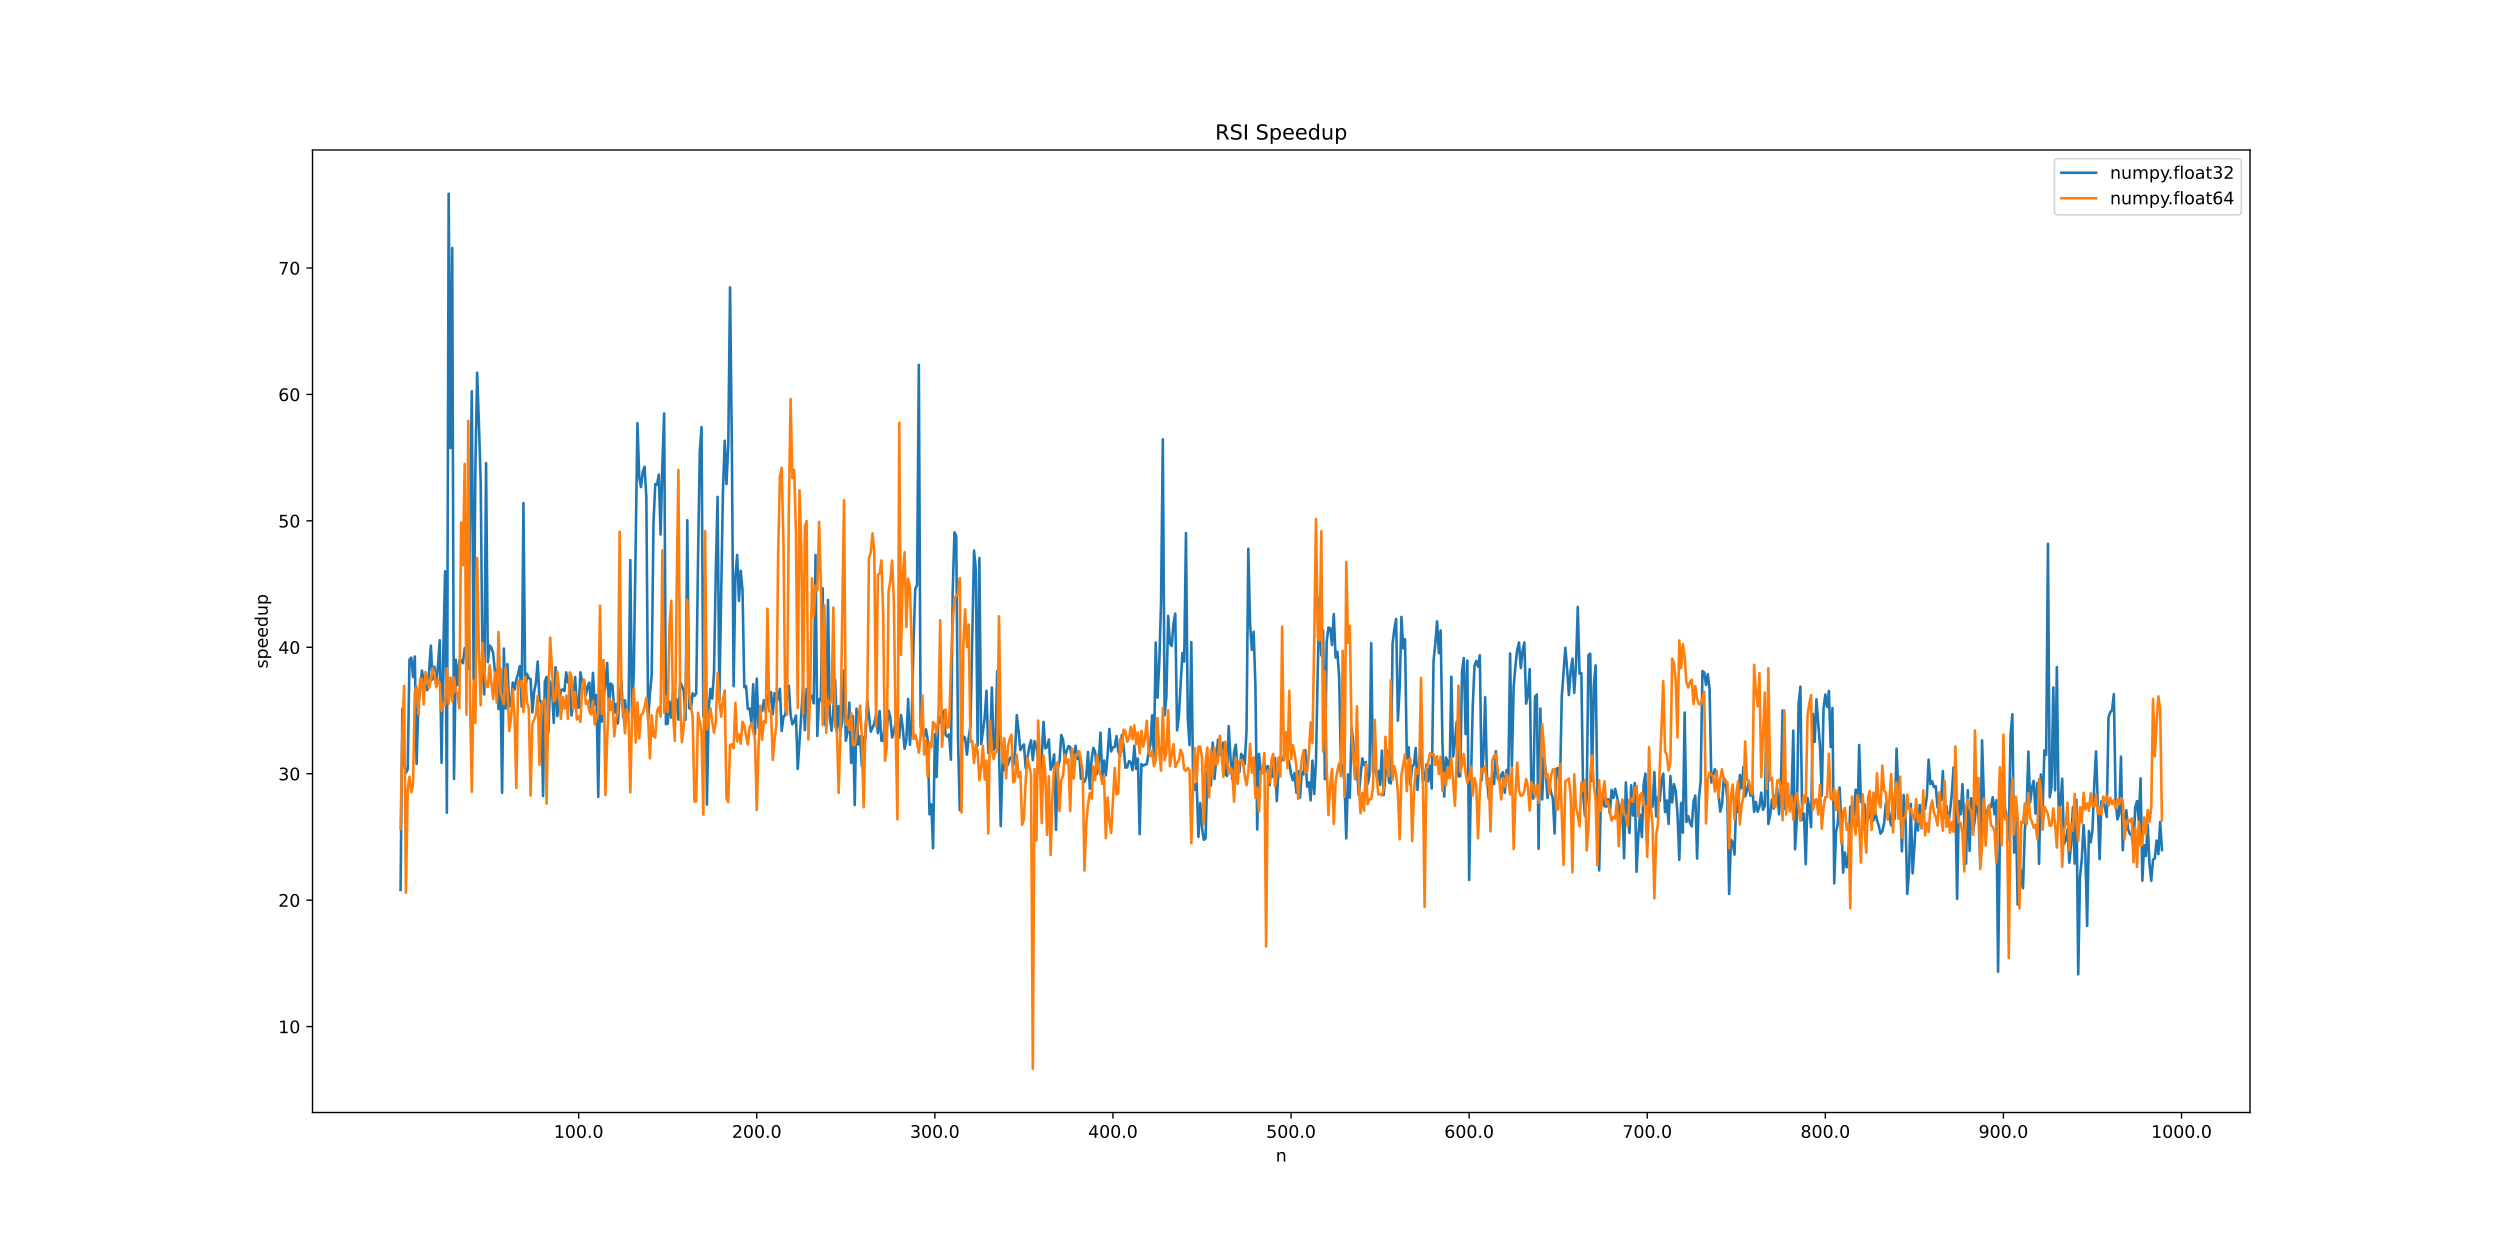 <?xml version="1.0" encoding="utf-8" standalone="no"?>
<!DOCTYPE svg PUBLIC "-//W3C//DTD SVG 1.1//EN"
  "http://www.w3.org/Graphics/SVG/1.1/DTD/svg11.dtd">
<!-- Created with matplotlib (https://matplotlib.org/) -->
<svg height="720pt" version="1.1" viewBox="0 0 1440 720" width="1440pt" xmlns="http://www.w3.org/2000/svg" xmlns:xlink="http://www.w3.org/1999/xlink">
 <defs>
  <style type="text/css">
*{stroke-linecap:butt;stroke-linejoin:round;}
  </style>
 </defs>
 <g id="figure_1">
  <g id="patch_1">
   <path d="M 0 720 
L 1440 720 
L 1440 0 
L 0 0 
z
" style="fill:#ffffff;"/>
  </g>
  <g id="axes_1">
   <g id="patch_2">
    <path d="M 180 640.8 
L 1296 640.8 
L 1296 86.4 
L 180 86.4 
z
" style="fill:#ffffff;"/>
   </g>
   <g id="matplotlib.axis_1">
    <g id="xtick_1">
     <g id="line2d_1">
      <defs>
       <path d="M 0 0 
L 0 3.5 
" id="m9596c51cac" style="stroke:#000000;stroke-width:0.8;"/>
      </defs>
      <g>
       <use style="stroke:#000000;stroke-width:0.8;" x="333.31" xlink:href="#m9596c51cac" y="640.8"/>
      </g>
     </g>
     <g id="text_1">
      <!-- 100.0 -->
      <defs>
       <path d="M 12.406 8.297 
L 28.516 8.297 
L 28.516 63.922 
L 10.984 60.406 
L 10.984 69.391 
L 28.422 72.906 
L 38.281 72.906 
L 38.281 8.297 
L 54.391 8.297 
L 54.391 0 
L 12.406 0 
z
" id="DejaVuSans-49"/>
       <path d="M 31.781 66.406 
Q 24.172 66.406 20.328 58.906 
Q 16.5 51.422 16.5 36.375 
Q 16.5 21.391 20.328 13.891 
Q 24.172 6.391 31.781 6.391 
Q 39.453 6.391 43.281 13.891 
Q 47.125 21.391 47.125 36.375 
Q 47.125 51.422 43.281 58.906 
Q 39.453 66.406 31.781 66.406 
z
M 31.781 74.219 
Q 44.047 74.219 50.516 64.516 
Q 56.984 54.828 56.984 36.375 
Q 56.984 17.969 50.516 8.266 
Q 44.047 -1.422 31.781 -1.422 
Q 19.531 -1.422 13.062 8.266 
Q 6.594 17.969 6.594 36.375 
Q 6.594 54.828 13.062 64.516 
Q 19.531 74.219 31.781 74.219 
z
" id="DejaVuSans-48"/>
       <path d="M 10.688 12.406 
L 21 12.406 
L 21 0 
L 10.688 0 
z
" id="DejaVuSans-46"/>
      </defs>
      <g transform="translate(318.996 655.398)scale(0.1 -0.1)">
       <use xlink:href="#DejaVuSans-49"/>
       <use x="63.623" xlink:href="#DejaVuSans-48"/>
       <use x="127.246" xlink:href="#DejaVuSans-48"/>
       <use x="190.869" xlink:href="#DejaVuSans-46"/>
       <use x="222.656" xlink:href="#DejaVuSans-48"/>
      </g>
     </g>
    </g>
    <g id="xtick_2">
     <g id="line2d_2">
      <g>
       <use style="stroke:#000000;stroke-width:0.8;" x="435.893" xlink:href="#m9596c51cac" y="640.8"/>
      </g>
     </g>
     <g id="text_2">
      <!-- 200.0 -->
      <defs>
       <path d="M 19.188 8.297 
L 53.609 8.297 
L 53.609 0 
L 7.328 0 
L 7.328 8.297 
Q 12.938 14.109 22.625 23.891 
Q 32.328 33.688 34.812 36.531 
Q 39.547 41.844 41.422 45.531 
Q 43.312 49.219 43.312 52.781 
Q 43.312 58.594 39.234 62.25 
Q 35.156 65.922 28.609 65.922 
Q 23.969 65.922 18.812 64.312 
Q 13.672 62.703 7.812 59.422 
L 7.812 69.391 
Q 13.766 71.781 18.938 73 
Q 24.125 74.219 28.422 74.219 
Q 39.75 74.219 46.484 68.547 
Q 53.219 62.891 53.219 53.422 
Q 53.219 48.922 51.531 44.891 
Q 49.859 40.875 45.406 35.406 
Q 44.188 33.984 37.641 27.219 
Q 31.109 20.453 19.188 8.297 
z
" id="DejaVuSans-50"/>
      </defs>
      <g transform="translate(421.579 655.398)scale(0.1 -0.1)">
       <use xlink:href="#DejaVuSans-50"/>
       <use x="63.623" xlink:href="#DejaVuSans-48"/>
       <use x="127.246" xlink:href="#DejaVuSans-48"/>
       <use x="190.869" xlink:href="#DejaVuSans-46"/>
       <use x="222.656" xlink:href="#DejaVuSans-48"/>
      </g>
     </g>
    </g>
    <g id="xtick_3">
     <g id="line2d_3">
      <g>
       <use style="stroke:#000000;stroke-width:0.8;" x="538.476" xlink:href="#m9596c51cac" y="640.8"/>
      </g>
     </g>
     <g id="text_3">
      <!-- 300.0 -->
      <defs>
       <path d="M 40.578 39.312 
Q 47.656 37.797 51.625 33 
Q 55.609 28.219 55.609 21.188 
Q 55.609 10.406 48.188 4.484 
Q 40.766 -1.422 27.094 -1.422 
Q 22.516 -1.422 17.656 -0.516 
Q 12.797 0.391 7.625 2.203 
L 7.625 11.719 
Q 11.719 9.328 16.594 8.109 
Q 21.484 6.891 26.812 6.891 
Q 36.078 6.891 40.938 10.547 
Q 45.797 14.203 45.797 21.188 
Q 45.797 27.641 41.281 31.266 
Q 36.766 34.906 28.719 34.906 
L 20.219 34.906 
L 20.219 43.016 
L 29.109 43.016 
Q 36.375 43.016 40.234 45.922 
Q 44.094 48.828 44.094 54.297 
Q 44.094 59.906 40.109 62.906 
Q 36.141 65.922 28.719 65.922 
Q 24.656 65.922 20.016 65.031 
Q 15.375 64.156 9.812 62.312 
L 9.812 71.094 
Q 15.438 72.656 20.344 73.438 
Q 25.25 74.219 29.594 74.219 
Q 40.828 74.219 47.359 69.109 
Q 53.906 64.016 53.906 55.328 
Q 53.906 49.266 50.438 45.094 
Q 46.969 40.922 40.578 39.312 
z
" id="DejaVuSans-51"/>
      </defs>
      <g transform="translate(524.162 655.398)scale(0.1 -0.1)">
       <use xlink:href="#DejaVuSans-51"/>
       <use x="63.623" xlink:href="#DejaVuSans-48"/>
       <use x="127.246" xlink:href="#DejaVuSans-48"/>
       <use x="190.869" xlink:href="#DejaVuSans-46"/>
       <use x="222.656" xlink:href="#DejaVuSans-48"/>
      </g>
     </g>
    </g>
    <g id="xtick_4">
     <g id="line2d_4">
      <g>
       <use style="stroke:#000000;stroke-width:0.8;" x="641.059" xlink:href="#m9596c51cac" y="640.8"/>
      </g>
     </g>
     <g id="text_4">
      <!-- 400.0 -->
      <defs>
       <path d="M 37.797 64.312 
L 12.891 25.391 
L 37.797 25.391 
z
M 35.203 72.906 
L 47.609 72.906 
L 47.609 25.391 
L 58.016 25.391 
L 58.016 17.188 
L 47.609 17.188 
L 47.609 0 
L 37.797 0 
L 37.797 17.188 
L 4.891 17.188 
L 4.891 26.703 
z
" id="DejaVuSans-52"/>
      </defs>
      <g transform="translate(626.745 655.398)scale(0.1 -0.1)">
       <use xlink:href="#DejaVuSans-52"/>
       <use x="63.623" xlink:href="#DejaVuSans-48"/>
       <use x="127.246" xlink:href="#DejaVuSans-48"/>
       <use x="190.869" xlink:href="#DejaVuSans-46"/>
       <use x="222.656" xlink:href="#DejaVuSans-48"/>
      </g>
     </g>
    </g>
    <g id="xtick_5">
     <g id="line2d_5">
      <g>
       <use style="stroke:#000000;stroke-width:0.8;" x="743.642" xlink:href="#m9596c51cac" y="640.8"/>
      </g>
     </g>
     <g id="text_5">
      <!-- 500.0 -->
      <defs>
       <path d="M 10.797 72.906 
L 49.516 72.906 
L 49.516 64.594 
L 19.828 64.594 
L 19.828 46.734 
Q 21.969 47.469 24.109 47.828 
Q 26.266 48.188 28.422 48.188 
Q 40.625 48.188 47.75 41.5 
Q 54.891 34.812 54.891 23.391 
Q 54.891 11.625 47.562 5.094 
Q 40.234 -1.422 26.906 -1.422 
Q 22.312 -1.422 17.547 -0.641 
Q 12.797 0.141 7.719 1.703 
L 7.719 11.625 
Q 12.109 9.234 16.797 8.062 
Q 21.484 6.891 26.703 6.891 
Q 35.156 6.891 40.078 11.328 
Q 45.016 15.766 45.016 23.391 
Q 45.016 31 40.078 35.438 
Q 35.156 39.891 26.703 39.891 
Q 22.75 39.891 18.812 39.016 
Q 14.891 38.141 10.797 36.281 
z
" id="DejaVuSans-53"/>
      </defs>
      <g transform="translate(729.328 655.398)scale(0.1 -0.1)">
       <use xlink:href="#DejaVuSans-53"/>
       <use x="63.623" xlink:href="#DejaVuSans-48"/>
       <use x="127.246" xlink:href="#DejaVuSans-48"/>
       <use x="190.869" xlink:href="#DejaVuSans-46"/>
       <use x="222.656" xlink:href="#DejaVuSans-48"/>
      </g>
     </g>
    </g>
    <g id="xtick_6">
     <g id="line2d_6">
      <g>
       <use style="stroke:#000000;stroke-width:0.8;" x="846.225" xlink:href="#m9596c51cac" y="640.8"/>
      </g>
     </g>
     <g id="text_6">
      <!-- 600.0 -->
      <defs>
       <path d="M 33.016 40.375 
Q 26.375 40.375 22.484 35.828 
Q 18.609 31.297 18.609 23.391 
Q 18.609 15.531 22.484 10.953 
Q 26.375 6.391 33.016 6.391 
Q 39.656 6.391 43.531 10.953 
Q 47.406 15.531 47.406 23.391 
Q 47.406 31.297 43.531 35.828 
Q 39.656 40.375 33.016 40.375 
z
M 52.594 71.297 
L 52.594 62.312 
Q 48.875 64.062 45.094 64.984 
Q 41.312 65.922 37.594 65.922 
Q 27.828 65.922 22.672 59.328 
Q 17.531 52.734 16.797 39.406 
Q 19.672 43.656 24.016 45.922 
Q 28.375 48.188 33.594 48.188 
Q 44.578 48.188 50.953 41.516 
Q 57.328 34.859 57.328 23.391 
Q 57.328 12.156 50.688 5.359 
Q 44.047 -1.422 33.016 -1.422 
Q 20.359 -1.422 13.672 8.266 
Q 6.984 17.969 6.984 36.375 
Q 6.984 53.656 15.188 63.938 
Q 23.391 74.219 37.203 74.219 
Q 40.922 74.219 44.703 73.484 
Q 48.484 72.75 52.594 71.297 
z
" id="DejaVuSans-54"/>
      </defs>
      <g transform="translate(831.911 655.398)scale(0.1 -0.1)">
       <use xlink:href="#DejaVuSans-54"/>
       <use x="63.623" xlink:href="#DejaVuSans-48"/>
       <use x="127.246" xlink:href="#DejaVuSans-48"/>
       <use x="190.869" xlink:href="#DejaVuSans-46"/>
       <use x="222.656" xlink:href="#DejaVuSans-48"/>
      </g>
     </g>
    </g>
    <g id="xtick_7">
     <g id="line2d_7">
      <g>
       <use style="stroke:#000000;stroke-width:0.8;" x="948.808" xlink:href="#m9596c51cac" y="640.8"/>
      </g>
     </g>
     <g id="text_7">
      <!-- 700.0 -->
      <defs>
       <path d="M 8.203 72.906 
L 55.078 72.906 
L 55.078 68.703 
L 28.609 0 
L 18.312 0 
L 43.219 64.594 
L 8.203 64.594 
z
" id="DejaVuSans-55"/>
      </defs>
      <g transform="translate(934.494 655.398)scale(0.1 -0.1)">
       <use xlink:href="#DejaVuSans-55"/>
       <use x="63.623" xlink:href="#DejaVuSans-48"/>
       <use x="127.246" xlink:href="#DejaVuSans-48"/>
       <use x="190.869" xlink:href="#DejaVuSans-46"/>
       <use x="222.656" xlink:href="#DejaVuSans-48"/>
      </g>
     </g>
    </g>
    <g id="xtick_8">
     <g id="line2d_8">
      <g>
       <use style="stroke:#000000;stroke-width:0.8;" x="1051.391" xlink:href="#m9596c51cac" y="640.8"/>
      </g>
     </g>
     <g id="text_8">
      <!-- 800.0 -->
      <defs>
       <path d="M 31.781 34.625 
Q 24.75 34.625 20.719 30.859 
Q 16.703 27.094 16.703 20.516 
Q 16.703 13.922 20.719 10.156 
Q 24.75 6.391 31.781 6.391 
Q 38.812 6.391 42.859 10.172 
Q 46.922 13.969 46.922 20.516 
Q 46.922 27.094 42.891 30.859 
Q 38.875 34.625 31.781 34.625 
z
M 21.922 38.812 
Q 15.578 40.375 12.031 44.719 
Q 8.5 49.078 8.5 55.328 
Q 8.5 64.062 14.719 69.141 
Q 20.953 74.219 31.781 74.219 
Q 42.672 74.219 48.875 69.141 
Q 55.078 64.062 55.078 55.328 
Q 55.078 49.078 51.531 44.719 
Q 48 40.375 41.703 38.812 
Q 48.828 37.156 52.797 32.312 
Q 56.781 27.484 56.781 20.516 
Q 56.781 9.906 50.312 4.234 
Q 43.844 -1.422 31.781 -1.422 
Q 19.734 -1.422 13.25 4.234 
Q 6.781 9.906 6.781 20.516 
Q 6.781 27.484 10.781 32.312 
Q 14.797 37.156 21.922 38.812 
z
M 18.312 54.391 
Q 18.312 48.734 21.844 45.562 
Q 25.391 42.391 31.781 42.391 
Q 38.141 42.391 41.719 45.562 
Q 45.312 48.734 45.312 54.391 
Q 45.312 60.062 41.719 63.234 
Q 38.141 66.406 31.781 66.406 
Q 25.391 66.406 21.844 63.234 
Q 18.312 60.062 18.312 54.391 
z
" id="DejaVuSans-56"/>
      </defs>
      <g transform="translate(1037.077 655.398)scale(0.1 -0.1)">
       <use xlink:href="#DejaVuSans-56"/>
       <use x="63.623" xlink:href="#DejaVuSans-48"/>
       <use x="127.246" xlink:href="#DejaVuSans-48"/>
       <use x="190.869" xlink:href="#DejaVuSans-46"/>
       <use x="222.656" xlink:href="#DejaVuSans-48"/>
      </g>
     </g>
    </g>
    <g id="xtick_9">
     <g id="line2d_9">
      <g>
       <use style="stroke:#000000;stroke-width:0.8;" x="1153.974" xlink:href="#m9596c51cac" y="640.8"/>
      </g>
     </g>
     <g id="text_9">
      <!-- 900.0 -->
      <defs>
       <path d="M 10.984 1.516 
L 10.984 10.5 
Q 14.703 8.734 18.5 7.812 
Q 22.312 6.891 25.984 6.891 
Q 35.75 6.891 40.891 13.453 
Q 46.047 20.016 46.781 33.406 
Q 43.953 29.203 39.594 26.953 
Q 35.25 24.703 29.984 24.703 
Q 19.047 24.703 12.672 31.312 
Q 6.297 37.938 6.297 49.422 
Q 6.297 60.641 12.938 67.422 
Q 19.578 74.219 30.609 74.219 
Q 43.266 74.219 49.922 64.516 
Q 56.594 54.828 56.594 36.375 
Q 56.594 19.141 48.406 8.859 
Q 40.234 -1.422 26.422 -1.422 
Q 22.703 -1.422 18.891 -0.688 
Q 15.094 0.047 10.984 1.516 
z
M 30.609 32.422 
Q 37.25 32.422 41.125 36.953 
Q 45.016 41.5 45.016 49.422 
Q 45.016 57.281 41.125 61.844 
Q 37.25 66.406 30.609 66.406 
Q 23.969 66.406 20.094 61.844 
Q 16.219 57.281 16.219 49.422 
Q 16.219 41.5 20.094 36.953 
Q 23.969 32.422 30.609 32.422 
z
" id="DejaVuSans-57"/>
      </defs>
      <g transform="translate(1139.66 655.398)scale(0.1 -0.1)">
       <use xlink:href="#DejaVuSans-57"/>
       <use x="63.623" xlink:href="#DejaVuSans-48"/>
       <use x="127.246" xlink:href="#DejaVuSans-48"/>
       <use x="190.869" xlink:href="#DejaVuSans-46"/>
       <use x="222.656" xlink:href="#DejaVuSans-48"/>
      </g>
     </g>
    </g>
    <g id="xtick_10">
     <g id="line2d_10">
      <g>
       <use style="stroke:#000000;stroke-width:0.8;" x="1256.557" xlink:href="#m9596c51cac" y="640.8"/>
      </g>
     </g>
     <g id="text_10">
      <!-- 1000.0 -->
      <g transform="translate(1239.062 655.398)scale(0.1 -0.1)">
       <use xlink:href="#DejaVuSans-49"/>
       <use x="63.623" xlink:href="#DejaVuSans-48"/>
       <use x="127.246" xlink:href="#DejaVuSans-48"/>
       <use x="190.869" xlink:href="#DejaVuSans-48"/>
       <use x="254.492" xlink:href="#DejaVuSans-46"/>
       <use x="286.279" xlink:href="#DejaVuSans-48"/>
      </g>
     </g>
    </g>
    <g id="text_11">
     <!-- n -->
     <defs>
      <path d="M 54.891 33.016 
L 54.891 0 
L 45.906 0 
L 45.906 32.719 
Q 45.906 40.484 42.875 44.328 
Q 39.844 48.188 33.797 48.188 
Q 26.516 48.188 22.312 43.547 
Q 18.109 38.922 18.109 30.906 
L 18.109 0 
L 9.078 0 
L 9.078 54.688 
L 18.109 54.688 
L 18.109 46.188 
Q 21.344 51.125 25.703 53.562 
Q 30.078 56 35.797 56 
Q 45.219 56 50.047 50.172 
Q 54.891 44.344 54.891 33.016 
z
" id="DejaVuSans-110"/>
     </defs>
     <g transform="translate(734.831 669.077)scale(0.1 -0.1)">
      <use xlink:href="#DejaVuSans-110"/>
     </g>
    </g>
   </g>
   <g id="matplotlib.axis_2">
    <g id="ytick_1">
     <g id="line2d_11">
      <defs>
       <path d="M 0 0 
L -3.5 0 
" id="md6a3964a4a" style="stroke:#000000;stroke-width:0.8;"/>
      </defs>
      <g>
       <use style="stroke:#000000;stroke-width:0.8;" x="180" xlink:href="#md6a3964a4a" y="591.318"/>
      </g>
     </g>
     <g id="text_12">
      <!-- 10 -->
      <g transform="translate(160.275 595.118)scale(0.1 -0.1)">
       <use xlink:href="#DejaVuSans-49"/>
       <use x="63.623" xlink:href="#DejaVuSans-48"/>
      </g>
     </g>
    </g>
    <g id="ytick_2">
     <g id="line2d_12">
      <g>
       <use style="stroke:#000000;stroke-width:0.8;" x="180" xlink:href="#md6a3964a4a" y="518.493"/>
      </g>
     </g>
     <g id="text_13">
      <!-- 20 -->
      <g transform="translate(160.275 522.292)scale(0.1 -0.1)">
       <use xlink:href="#DejaVuSans-50"/>
       <use x="63.623" xlink:href="#DejaVuSans-48"/>
      </g>
     </g>
    </g>
    <g id="ytick_3">
     <g id="line2d_13">
      <g>
       <use style="stroke:#000000;stroke-width:0.8;" x="180" xlink:href="#md6a3964a4a" y="445.667"/>
      </g>
     </g>
     <g id="text_14">
      <!-- 30 -->
      <g transform="translate(160.275 449.466)scale(0.1 -0.1)">
       <use xlink:href="#DejaVuSans-51"/>
       <use x="63.623" xlink:href="#DejaVuSans-48"/>
      </g>
     </g>
    </g>
    <g id="ytick_4">
     <g id="line2d_14">
      <g>
       <use style="stroke:#000000;stroke-width:0.8;" x="180" xlink:href="#md6a3964a4a" y="372.842"/>
      </g>
     </g>
     <g id="text_15">
      <!-- 40 -->
      <g transform="translate(160.275 376.641)scale(0.1 -0.1)">
       <use xlink:href="#DejaVuSans-52"/>
       <use x="63.623" xlink:href="#DejaVuSans-48"/>
      </g>
     </g>
    </g>
    <g id="ytick_5">
     <g id="line2d_15">
      <g>
       <use style="stroke:#000000;stroke-width:0.8;" x="180" xlink:href="#md6a3964a4a" y="300.016"/>
      </g>
     </g>
     <g id="text_16">
      <!-- 50 -->
      <g transform="translate(160.275 303.815)scale(0.1 -0.1)">
       <use xlink:href="#DejaVuSans-53"/>
       <use x="63.623" xlink:href="#DejaVuSans-48"/>
      </g>
     </g>
    </g>
    <g id="ytick_6">
     <g id="line2d_16">
      <g>
       <use style="stroke:#000000;stroke-width:0.8;" x="180" xlink:href="#md6a3964a4a" y="227.19"/>
      </g>
     </g>
     <g id="text_17">
      <!-- 60 -->
      <g transform="translate(160.275 230.99)scale(0.1 -0.1)">
       <use xlink:href="#DejaVuSans-54"/>
       <use x="63.623" xlink:href="#DejaVuSans-48"/>
      </g>
     </g>
    </g>
    <g id="ytick_7">
     <g id="line2d_17">
      <g>
       <use style="stroke:#000000;stroke-width:0.8;" x="180" xlink:href="#md6a3964a4a" y="154.365"/>
      </g>
     </g>
     <g id="text_18">
      <!-- 70 -->
      <g transform="translate(160.275 158.164)scale(0.1 -0.1)">
       <use xlink:href="#DejaVuSans-55"/>
       <use x="63.623" xlink:href="#DejaVuSans-48"/>
      </g>
     </g>
    </g>
    <g id="text_19">
     <!-- speedup -->
     <defs>
      <path d="M 44.281 53.078 
L 44.281 44.578 
Q 40.484 46.531 36.375 47.5 
Q 32.281 48.484 27.875 48.484 
Q 21.188 48.484 17.844 46.438 
Q 14.5 44.391 14.5 40.281 
Q 14.5 37.156 16.891 35.375 
Q 19.281 33.594 26.516 31.984 
L 29.594 31.297 
Q 39.156 29.25 43.188 25.516 
Q 47.219 21.781 47.219 15.094 
Q 47.219 7.469 41.188 3.016 
Q 35.156 -1.422 24.609 -1.422 
Q 20.219 -1.422 15.453 -0.562 
Q 10.688 0.297 5.422 2 
L 5.422 11.281 
Q 10.406 8.688 15.234 7.391 
Q 20.062 6.109 24.812 6.109 
Q 31.156 6.109 34.562 8.281 
Q 37.984 10.453 37.984 14.406 
Q 37.984 18.062 35.516 20.016 
Q 33.062 21.969 24.703 23.781 
L 21.578 24.516 
Q 13.234 26.266 9.516 29.906 
Q 5.812 33.547 5.812 39.891 
Q 5.812 47.609 11.281 51.797 
Q 16.75 56 26.812 56 
Q 31.781 56 36.172 55.266 
Q 40.578 54.547 44.281 53.078 
z
" id="DejaVuSans-115"/>
      <path d="M 18.109 8.203 
L 18.109 -20.797 
L 9.078 -20.797 
L 9.078 54.688 
L 18.109 54.688 
L 18.109 46.391 
Q 20.953 51.266 25.266 53.625 
Q 29.594 56 35.594 56 
Q 45.562 56 51.781 48.094 
Q 58.016 40.188 58.016 27.297 
Q 58.016 14.406 51.781 6.484 
Q 45.562 -1.422 35.594 -1.422 
Q 29.594 -1.422 25.266 0.953 
Q 20.953 3.328 18.109 8.203 
z
M 48.688 27.297 
Q 48.688 37.203 44.609 42.844 
Q 40.531 48.484 33.406 48.484 
Q 26.266 48.484 22.188 42.844 
Q 18.109 37.203 18.109 27.297 
Q 18.109 17.391 22.188 11.75 
Q 26.266 6.109 33.406 6.109 
Q 40.531 6.109 44.609 11.75 
Q 48.688 17.391 48.688 27.297 
z
" id="DejaVuSans-112"/>
      <path d="M 56.203 29.594 
L 56.203 25.203 
L 14.891 25.203 
Q 15.484 15.922 20.484 11.062 
Q 25.484 6.203 34.422 6.203 
Q 39.594 6.203 44.453 7.469 
Q 49.312 8.734 54.109 11.281 
L 54.109 2.781 
Q 49.266 0.734 44.188 -0.344 
Q 39.109 -1.422 33.891 -1.422 
Q 20.797 -1.422 13.156 6.188 
Q 5.516 13.812 5.516 26.812 
Q 5.516 40.234 12.766 48.109 
Q 20.016 56 32.328 56 
Q 43.359 56 49.781 48.891 
Q 56.203 41.797 56.203 29.594 
z
M 47.219 32.234 
Q 47.125 39.594 43.094 43.984 
Q 39.062 48.391 32.422 48.391 
Q 24.906 48.391 20.391 44.141 
Q 15.875 39.891 15.188 32.172 
z
" id="DejaVuSans-101"/>
      <path d="M 45.406 46.391 
L 45.406 75.984 
L 54.391 75.984 
L 54.391 0 
L 45.406 0 
L 45.406 8.203 
Q 42.578 3.328 38.25 0.953 
Q 33.938 -1.422 27.875 -1.422 
Q 17.969 -1.422 11.734 6.484 
Q 5.516 14.406 5.516 27.297 
Q 5.516 40.188 11.734 48.094 
Q 17.969 56 27.875 56 
Q 33.938 56 38.25 53.625 
Q 42.578 51.266 45.406 46.391 
z
M 14.797 27.297 
Q 14.797 17.391 18.875 11.75 
Q 22.953 6.109 30.078 6.109 
Q 37.203 6.109 41.297 11.75 
Q 45.406 17.391 45.406 27.297 
Q 45.406 37.203 41.297 42.844 
Q 37.203 48.484 30.078 48.484 
Q 22.953 48.484 18.875 42.844 
Q 14.797 37.203 14.797 27.297 
z
" id="DejaVuSans-100"/>
      <path d="M 8.5 21.578 
L 8.5 54.688 
L 17.484 54.688 
L 17.484 21.922 
Q 17.484 14.156 20.5 10.266 
Q 23.531 6.391 29.594 6.391 
Q 36.859 6.391 41.078 11.031 
Q 45.312 15.672 45.312 23.688 
L 45.312 54.688 
L 54.297 54.688 
L 54.297 0 
L 45.312 0 
L 45.312 8.406 
Q 42.047 3.422 37.719 1 
Q 33.406 -1.422 27.688 -1.422 
Q 18.266 -1.422 13.375 4.438 
Q 8.5 10.297 8.5 21.578 
z
M 31.109 56 
z
" id="DejaVuSans-117"/>
     </defs>
     <g transform="translate(154.195 385.049)rotate(-90)scale(0.1 -0.1)">
      <use xlink:href="#DejaVuSans-115"/>
      <use x="52.1" xlink:href="#DejaVuSans-112"/>
      <use x="115.576" xlink:href="#DejaVuSans-101"/>
      <use x="177.1" xlink:href="#DejaVuSans-101"/>
      <use x="238.623" xlink:href="#DejaVuSans-100"/>
      <use x="302.1" xlink:href="#DejaVuSans-117"/>
      <use x="365.479" xlink:href="#DejaVuSans-112"/>
     </g>
    </g>
   </g>
   <g id="line2d_18">
    <path clip-path="url(#p65800b7056)" d="M 230.727 512.623 
L 231.753 408.213 
L 232.779 439.869 
L 233.805 445.118 
L 234.831 443.095 
L 235.856 379.851 
L 236.882 378.801 
L 237.908 389.965 
L 238.934 378.151 
L 239.96 440.032 
L 240.986 405.967 
L 242.011 396.66 
L 243.037 386.231 
L 244.063 392.194 
L 245.089 394.316 
L 246.115 397.623 
L 247.141 386.999 
L 248.166 371.824 
L 249.192 391.363 
L 250.218 384.023 
L 251.244 394.271 
L 252.27 383.696 
L 253.296 368.747 
L 254.321 439.383 
L 255.347 375.132 
L 256.373 329.042 
L 257.399 468.107 
L 258.425 111.6 
L 259.451 258.027 
L 260.476 142.856 
L 261.502 448.68 
L 262.528 380.022 
L 263.554 394.597 
L 264.58 380.477 
L 265.605 380.205 
L 266.631 382.026 
L 267.657 373.365 
L 268.683 373.025 
L 269.709 385.267 
L 270.735 294.104 
L 271.76 225.367 
L 272.786 391.056 
L 273.812 270.372 
L 274.838 214.701 
L 275.864 244.335 
L 276.89 278.093 
L 277.915 383.948 
L 278.941 399.97 
L 279.967 266.758 
L 280.993 381.357 
L 282.019 371.798 
L 283.045 373.105 
L 284.07 376.186 
L 285.096 387.29 
L 286.122 385.743 
L 287.148 408.41 
L 288.174 385.022 
L 289.2 456.654 
L 290.225 373.55 
L 291.251 408.082 
L 292.277 382.539 
L 293.303 406.839 
L 294.329 405.999 
L 295.355 393.078 
L 296.38 397.149 
L 297.406 391.248 
L 298.432 388.196 
L 299.458 383.685 
L 300.484 406.994 
L 301.51 289.764 
L 302.535 398.877 
L 303.561 388.111 
L 304.587 390.608 
L 305.613 391.228 
L 306.639 410.369 
L 307.664 398.398 
L 308.69 393.112 
L 309.716 381.013 
L 310.742 403.313 
L 311.768 404.477 
L 312.794 458.541 
L 313.819 392.528 
L 314.845 389.848 
L 315.871 422.021 
L 316.897 392.589 
L 317.923 395.783 
L 318.949 416.35 
L 319.974 384.325 
L 321 412.474 
L 322.026 407.045 
L 323.052 397.575 
L 324.078 397.118 
L 325.104 398.136 
L 326.129 387.29 
L 327.155 393.073 
L 328.181 392.73 
L 329.207 412.106 
L 330.233 403.356 
L 331.259 389.944 
L 332.284 406.489 
L 333.31 407.714 
L 334.336 387.263 
L 335.362 392.969 
L 336.388 391.799 
L 337.414 400.609 
L 338.439 395.234 
L 339.465 393.16 
L 340.491 409.246 
L 341.517 387.571 
L 342.543 405.818 
L 343.569 400.342 
L 344.594 458.993 
L 345.62 397.845 
L 346.646 415.677 
L 347.672 401.453 
L 348.698 395.034 
L 349.724 381.911 
L 350.749 406.888 
L 351.775 393.645 
L 352.801 394.861 
L 353.827 410.489 
L 354.853 405.53 
L 355.878 416.699 
L 356.904 401.349 
L 357.93 392.437 
L 358.956 413.134 
L 359.982 403.359 
L 361.008 412.601 
L 362.033 410.442 
L 363.059 322.583 
L 364.085 413.782 
L 365.111 384.779 
L 367.163 243.738 
L 368.188 274.715 
L 369.214 280.56 
L 370.24 271.603 
L 371.266 268.824 
L 372.292 286.489 
L 373.318 414.897 
L 374.343 399.521 
L 375.369 388.929 
L 376.395 301.771 
L 377.421 278.782 
L 378.447 279.219 
L 379.473 273.363 
L 380.498 307.92 
L 381.524 267.841 
L 382.55 238.148 
L 383.576 417.101 
L 384.602 416.84 
L 385.628 404.045 
L 386.653 413.397 
L 387.679 398.352 
L 388.705 403.517 
L 389.731 402.798 
L 390.757 414.471 
L 391.783 392.884 
L 392.808 395.18 
L 393.834 397.799 
L 394.86 414.557 
L 395.886 299.671 
L 396.912 407.84 
L 397.937 408.524 
L 398.963 399.388 
L 399.989 400.796 
L 401.015 399.537 
L 402.041 323.981 
L 403.067 260.471 
L 404.092 246.008 
L 405.118 412.779 
L 406.144 331.52 
L 407.17 463.413 
L 408.196 408.326 
L 409.222 396.838 
L 410.247 402.426 
L 411.273 387.177 
L 412.299 329.097 
L 413.325 286.205 
L 414.351 402.897 
L 416.402 283.623 
L 417.428 253.86 
L 418.454 278.832 
L 419.48 256.429 
L 420.506 165.487 
L 421.532 255.471 
L 422.557 395.243 
L 423.583 332.089 
L 424.609 319.631 
L 425.635 346.082 
L 426.661 328.782 
L 427.687 339.914 
L 428.712 395.856 
L 429.738 395.169 
L 430.764 408.382 
L 431.79 408.096 
L 432.816 416.38 
L 433.842 394.07 
L 434.867 422.939 
L 435.893 390.892 
L 436.919 419.338 
L 437.945 408.075 
L 438.971 409.656 
L 439.997 403.349 
L 441.022 410.173 
L 442.048 400.671 
L 443.074 404.654 
L 444.1 398.652 
L 445.126 411.405 
L 446.151 399.247 
L 447.177 404.145 
L 448.203 402.55 
L 449.229 396.769 
L 450.255 421.066 
L 451.281 412.775 
L 452.306 411.977 
L 453.332 400.276 
L 454.358 394.91 
L 455.384 411.841 
L 456.41 417.224 
L 457.436 415.553 
L 458.461 412.14 
L 459.487 442.89 
L 462.565 395.899 
L 463.591 420.57 
L 464.616 396.853 
L 465.642 403.532 
L 466.668 401.758 
L 467.694 400.718 
L 468.72 405.122 
L 469.746 319.747 
L 470.771 423.92 
L 471.797 402.763 
L 472.823 403.348 
L 473.849 338.875 
L 474.875 416.413 
L 475.901 418.511 
L 476.926 345.558 
L 477.952 413.114 
L 478.978 420.874 
L 480.004 408.734 
L 481.03 391.538 
L 482.056 421.696 
L 483.081 406.656 
L 484.107 421.069 
L 485.133 415.618 
L 486.159 386.133 
L 487.185 426.66 
L 488.21 421.702 
L 489.236 404.709 
L 490.262 439.506 
L 491.288 412.446 
L 492.314 463.692 
L 493.34 408.207 
L 494.365 428.791 
L 495.391 424.174 
L 496.417 441.388 
L 497.443 424.752 
L 498.469 425.629 
L 499.495 402.825 
L 501.546 421.417 
L 502.572 419.329 
L 503.598 416.586 
L 504.624 411.531 
L 505.65 422.297 
L 506.675 409.548 
L 507.701 426.742 
L 508.727 426.627 
L 509.753 414.852 
L 510.779 420.859 
L 511.805 409.227 
L 512.83 413.404 
L 513.856 424.83 
L 514.882 421.035 
L 515.908 416.332 
L 516.934 424.34 
L 517.96 424.901 
L 518.985 411.846 
L 520.011 419.306 
L 521.037 431.311 
L 522.063 426.476 
L 523.089 402.568 
L 524.115 428.967 
L 525.14 415.115 
L 526.166 370.942 
L 527.192 339.214 
L 528.218 337.1 
L 529.244 210.166 
L 530.27 418.39 
L 531.295 420.445 
L 532.321 424.604 
L 533.347 420.159 
L 534.373 426.188 
L 535.399 469.054 
L 536.424 463.298 
L 537.45 488.596 
L 538.476 422.768 
L 539.502 447.587 
L 540.528 412.478 
L 541.554 416.106 
L 542.579 412.327 
L 543.605 409.377 
L 544.631 423.129 
L 545.657 424.368 
L 546.683 423.007 
L 547.709 437.606 
L 548.734 341.693 
L 549.76 306.657 
L 550.786 308.734 
L 551.812 425.521 
L 552.838 466.665 
L 553.864 427.916 
L 554.889 424.145 
L 555.915 425.043 
L 556.941 434.639 
L 557.967 424.924 
L 558.993 417.748 
L 561.044 317.14 
L 562.07 327.979 
L 563.096 429.464 
L 564.122 321.446 
L 565.148 428.545 
L 566.174 421.265 
L 567.199 413.102 
L 568.225 397.881 
L 569.251 433.704 
L 570.277 431.243 
L 571.303 396.041 
L 572.329 431.938 
L 573.354 430.289 
L 574.38 386.695 
L 576.432 475.832 
L 577.458 437.837 
L 578.484 443.466 
L 579.509 433.312 
L 580.535 440.54 
L 581.561 437.039 
L 582.587 435.891 
L 583.613 440.977 
L 584.638 433.33 
L 585.664 411.965 
L 586.69 421.005 
L 587.716 432.079 
L 588.742 430.011 
L 589.768 428.796 
L 590.793 442.399 
L 591.819 436.688 
L 592.845 430.226 
L 593.871 426.381 
L 594.897 437.835 
L 595.923 426.916 
L 596.948 429.88 
L 597.974 437.165 
L 599 446.122 
L 600.026 436.286 
L 601.052 415.803 
L 602.078 431.018 
L 603.103 430.443 
L 604.129 425.98 
L 605.155 443.339 
L 606.181 440.598 
L 607.207 434.54 
L 608.233 477.981 
L 609.258 442.566 
L 610.284 438.377 
L 611.31 423.344 
L 612.336 426.205 
L 613.362 436.767 
L 614.388 432.689 
L 615.413 429.767 
L 616.439 430.252 
L 617.465 438.407 
L 618.491 434.852 
L 619.517 429.55 
L 620.543 437.172 
L 621.568 433.382 
L 622.594 448.548 
L 623.62 448.637 
L 624.646 450.432 
L 625.672 447.574 
L 626.697 433.152 
L 627.723 454.192 
L 628.749 437.423 
L 629.775 430.8 
L 630.801 433.109 
L 631.827 445.821 
L 632.852 438.792 
L 633.878 421.997 
L 634.904 447.557 
L 635.93 438.096 
L 636.956 446.572 
L 637.982 434.516 
L 639.007 419.878 
L 640.033 432.805 
L 641.059 430.49 
L 642.085 430.219 
L 643.111 423.99 
L 644.137 432.893 
L 645.162 435.576 
L 646.188 423.261 
L 647.214 429.915 
L 648.24 442.243 
L 649.266 441.935 
L 650.292 438.41 
L 651.317 438.982 
L 652.343 443.615 
L 653.369 429.619 
L 654.395 442.89 
L 655.421 436.924 
L 656.447 480.536 
L 657.472 440.061 
L 658.498 441.025 
L 659.524 440.414 
L 660.55 440.189 
L 661.576 433.5 
L 662.602 429.068 
L 663.627 411.998 
L 664.653 435.88 
L 665.679 370.077 
L 666.705 401.903 
L 667.731 382.105 
L 668.757 347.394 
L 669.782 253.099 
L 670.808 412.04 
L 671.834 401.253 
L 672.86 354.777 
L 673.886 370.676 
L 674.911 372.086 
L 675.937 359.223 
L 676.963 353.402 
L 677.989 420.734 
L 679.015 412.553 
L 681.066 376.181 
L 682.092 381.104 
L 683.118 306.97 
L 684.144 413.213 
L 685.17 429.172 
L 686.196 369.861 
L 687.221 450.87 
L 688.247 454.954 
L 689.273 450.943 
L 690.299 482.039 
L 691.325 462.633 
L 692.351 476.609 
L 693.376 483.735 
L 694.402 482.848 
L 695.428 444.207 
L 696.454 451.274 
L 697.48 452.468 
L 698.506 427.726 
L 699.531 448.702 
L 701.583 426.062 
L 702.609 434.696 
L 703.635 430.196 
L 704.661 427.78 
L 705.686 445.817 
L 706.712 446.958 
L 707.738 418.229 
L 708.764 436.595 
L 709.79 448.72 
L 710.816 433.229 
L 711.841 428.937 
L 712.867 444.602 
L 713.893 444.755 
L 714.919 434.221 
L 715.945 435.51 
L 716.97 440.184 
L 717.996 420.929 
L 719.022 316.087 
L 720.048 359.467 
L 721.074 374.331 
L 722.1 363.913 
L 723.125 395.433 
L 724.151 477.817 
L 725.177 434.253 
L 726.203 444.419 
L 727.229 445.296 
L 728.255 439.087 
L 729.28 444.291 
L 730.306 441.27 
L 731.332 452.282 
L 732.358 440.8 
L 733.384 447.528 
L 734.41 436.622 
L 735.435 461.447 
L 736.461 443.229 
L 737.487 438.456 
L 738.513 437.69 
L 739.539 435.405 
L 740.565 429.08 
L 741.59 436.594 
L 742.616 439.358 
L 743.642 445.846 
L 744.668 449.458 
L 745.694 445.187 
L 746.72 456.694 
L 747.745 444.193 
L 748.771 459.466 
L 749.797 444.801 
L 750.823 446.068 
L 751.849 432.027 
L 752.875 453.056 
L 753.9 450.618 
L 754.926 461.023 
L 755.952 438.126 
L 756.978 457.304 
L 758.004 438.614 
L 759.03 385.64 
L 760.055 343.944 
L 761.081 377.528 
L 762.107 363.133 
L 763.133 448.81 
L 764.159 369.612 
L 765.184 361.513 
L 766.21 361.94 
L 767.236 371.514 
L 768.262 353.698 
L 769.288 378.747 
L 770.314 375.49 
L 771.339 389.683 
L 772.365 440.134 
L 773.391 440.853 
L 774.417 450.358 
L 775.443 482.9 
L 776.469 446.041 
L 777.494 459.44 
L 778.52 418.959 
L 779.546 428.269 
L 780.572 448.774 
L 781.598 442.016 
L 782.624 458.099 
L 784.675 436.861 
L 785.701 440.635 
L 786.727 438.927 
L 787.753 451.576 
L 788.779 446.741 
L 789.804 370.503 
L 790.83 444.779 
L 791.856 440.727 
L 792.882 446.948 
L 793.908 444.033 
L 794.934 452.103 
L 795.959 432.387 
L 796.985 457.939 
L 798.011 446.717 
L 799.037 432.245 
L 800.063 450.595 
L 801.089 451.303 
L 802.114 370.945 
L 803.14 362.305 
L 804.166 356.498 
L 805.192 415.103 
L 806.218 395.805 
L 807.243 355.338 
L 808.269 373.426 
L 809.295 368.187 
L 810.321 436.972 
L 811.347 430.349 
L 812.373 451.994 
L 813.398 441.552 
L 814.424 440.352 
L 815.45 430.858 
L 816.476 455.056 
L 817.502 437.66 
L 818.528 431.884 
L 819.553 450.154 
L 820.579 448.464 
L 821.605 440.381 
L 822.631 450.064 
L 823.657 441.006 
L 824.683 454.196 
L 825.708 380.859 
L 826.734 370.815 
L 827.76 357.89 
L 828.786 376.186 
L 829.812 363.178 
L 830.838 427.6 
L 831.863 458.846 
L 832.889 436.312 
L 833.915 439.025 
L 834.941 446.792 
L 835.967 389.726 
L 836.993 435.737 
L 838.018 428.002 
L 839.044 415.735 
L 840.07 447.143 
L 841.096 447.131 
L 842.122 386.619 
L 843.148 379.033 
L 844.173 422.831 
L 845.199 380.493 
L 846.225 506.871 
L 847.251 450.477 
L 848.277 407.665 
L 849.303 383.525 
L 850.328 380.725 
L 851.354 383.968 
L 852.38 377.397 
L 853.406 449.454 
L 854.432 435.424 
L 855.457 401.62 
L 856.483 447.572 
L 857.509 459.95 
L 858.535 455.576 
L 859.561 445.24 
L 860.587 451.715 
L 861.612 432.684 
L 862.638 448.149 
L 863.664 449.764 
L 864.69 446.474 
L 865.716 444.742 
L 866.742 456.683 
L 867.767 443.522 
L 868.793 448.046 
L 869.819 376.447 
L 870.845 441.516 
L 871.871 395.419 
L 872.897 383.447 
L 873.922 374.253 
L 874.948 370.101 
L 875.974 384.804 
L 877 374.651 
L 878.026 370.102 
L 879.052 405.285 
L 880.077 400.08 
L 881.103 385.368 
L 882.129 458.685 
L 883.155 460.033 
L 884.181 401.464 
L 885.207 400.021 
L 886.232 488.911 
L 887.258 408.118 
L 888.284 460.474 
L 889.31 436.393 
L 890.336 444.085 
L 891.362 459.666 
L 892.387 451.243 
L 893.413 456.446 
L 894.439 459.931 
L 895.465 480.073 
L 896.491 442.785 
L 897.516 442.377 
L 898.542 452.882 
L 899.568 401.499 
L 901.62 373.088 
L 902.646 385.054 
L 903.671 400.329 
L 904.697 386.726 
L 905.723 379.395 
L 906.749 399.102 
L 907.775 382.912 
L 908.801 349.615 
L 909.826 388.058 
L 910.852 387.637 
L 911.878 457.442 
L 912.904 469.876 
L 913.93 459.873 
L 914.956 377.369 
L 915.981 376.513 
L 917.007 449.926 
L 918.033 394.797 
L 919.059 383.268 
L 920.085 460.141 
L 921.111 501.358 
L 922.136 459.09 
L 923.162 457.25 
L 924.188 464.384 
L 925.214 464.569 
L 926.24 460.311 
L 927.266 468.481 
L 928.291 454.959 
L 929.317 459.58 
L 930.343 454.395 
L 931.369 458.725 
L 932.395 463.641 
L 933.421 473.493 
L 934.446 461.335 
L 935.472 494.352 
L 936.498 450.714 
L 937.524 470.555 
L 938.55 479.792 
L 939.576 452.318 
L 940.601 469.735 
L 941.627 451.047 
L 942.653 502.125 
L 943.679 481.12 
L 944.705 469.275 
L 945.73 482.132 
L 946.756 451.765 
L 947.782 445.572 
L 948.808 487.185 
L 949.834 461.714 
L 950.86 462.914 
L 951.885 464.62 
L 952.911 444.774 
L 953.937 470.258 
L 954.963 459.264 
L 955.989 461.492 
L 957.015 449.291 
L 958.04 445.585 
L 959.066 467.789 
L 960.092 461.056 
L 961.118 474.593 
L 962.144 446.972 
L 963.17 462.258 
L 964.195 451.623 
L 965.221 455.794 
L 966.247 468.977 
L 967.273 495.282 
L 968.299 462.513 
L 969.325 479.678 
L 970.35 410.44 
L 971.376 473.401 
L 972.402 470.123 
L 973.428 473.901 
L 974.454 475.997 
L 975.48 461.644 
L 976.505 458.243 
L 977.531 494.54 
L 978.557 460.189 
L 979.583 449.919 
L 980.609 386.532 
L 981.635 387.314 
L 982.66 394.522 
L 983.686 388.375 
L 984.712 396.75 
L 985.738 450.723 
L 986.764 446.456 
L 987.79 443.079 
L 988.815 447.604 
L 990.867 467.484 
L 991.893 463.311 
L 992.919 448.131 
L 993.944 449.837 
L 994.97 460.692 
L 995.996 514.932 
L 997.022 483.635 
L 998.048 485.325 
L 999.074 492.244 
L 1000.099 460.314 
L 1001.125 467.676 
L 1002.151 446.408 
L 1003.177 454.027 
L 1004.203 441.726 
L 1005.229 458.752 
L 1006.254 455.534 
L 1007.28 450.59 
L 1008.306 458.356 
L 1009.332 452.683 
L 1010.358 467.587 
L 1011.384 461.92 
L 1012.409 467.573 
L 1013.435 464.643 
L 1014.461 456.564 
L 1015.487 466.41 
L 1016.513 464.186 
L 1017.539 412.776 
L 1018.564 474.636 
L 1019.59 469.629 
L 1020.616 460.5 
L 1021.642 465.71 
L 1022.668 458.404 
L 1023.694 453.996 
L 1024.719 469.005 
L 1025.745 455.168 
L 1026.771 409.193 
L 1027.797 465.961 
L 1028.823 457.708 
L 1029.849 458.334 
L 1030.874 460.392 
L 1031.9 460.659 
L 1032.926 420.84 
L 1033.952 489.192 
L 1034.978 471.773 
L 1036.003 405.549 
L 1037.029 395.526 
L 1038.055 472.27 
L 1039.081 468.656 
L 1040.107 497.814 
L 1041.133 459.631 
L 1042.158 465.432 
L 1043.184 476.415 
L 1044.21 411.153 
L 1045.236 427.303 
L 1046.262 402.8 
L 1048.313 429.906 
L 1049.339 458.263 
L 1050.365 407.854 
L 1051.391 400.031 
L 1052.417 407.203 
L 1053.443 397.979 
L 1054.468 430.295 
L 1055.494 407.819 
L 1056.52 508.782 
L 1057.546 479.187 
L 1058.572 474.434 
L 1059.598 453.613 
L 1060.623 473.076 
L 1061.649 502.625 
L 1062.675 491.037 
L 1063.701 499.568 
L 1064.727 492.196 
L 1065.753 464.618 
L 1066.778 466.58 
L 1067.804 469.642 
L 1068.83 454.898 
L 1069.856 475.46 
L 1070.882 429.113 
L 1071.908 461.965 
L 1072.933 462.481 
L 1073.959 463.372 
L 1074.985 474.596 
L 1076.011 471.752 
L 1077.037 469.882 
L 1078.063 461.177 
L 1079.088 472.657 
L 1080.114 467.313 
L 1081.14 472.364 
L 1082.166 475.677 
L 1083.192 480.202 
L 1084.217 478.855 
L 1085.243 474.246 
L 1086.269 462.556 
L 1087.295 461.934 
L 1088.321 470.712 
L 1089.347 475.449 
L 1090.372 459.921 
L 1091.398 471.644 
L 1092.424 431.232 
L 1093.45 457.924 
L 1094.476 459.985 
L 1095.502 490.323 
L 1096.527 457.927 
L 1097.553 471.585 
L 1098.579 514.893 
L 1099.605 501.691 
L 1100.631 463.066 
L 1101.657 503.087 
L 1102.682 488.096 
L 1103.708 468.9 
L 1104.734 478.293 
L 1105.76 463.683 
L 1106.786 477.081 
L 1107.812 463.768 
L 1108.837 465.912 
L 1109.863 458.86 
L 1110.889 437.525 
L 1111.915 451.638 
L 1112.941 450.084 
L 1113.967 453.315 
L 1114.992 452.902 
L 1116.018 465.104 
L 1117.044 459.602 
L 1118.07 460.951 
L 1119.096 444.143 
L 1120.122 470.841 
L 1121.147 464.118 
L 1122.173 475.548 
L 1123.199 467.424 
L 1124.225 457.662 
L 1125.251 442.032 
L 1126.276 460.492 
L 1127.302 517.727 
L 1128.328 461.376 
L 1129.354 469.038 
L 1130.38 451.672 
L 1131.406 472.838 
L 1132.431 497.495 
L 1133.457 455.163 
L 1134.483 490.074 
L 1135.509 459.77 
L 1136.535 478.657 
L 1137.561 471.823 
L 1138.586 460.381 
L 1139.612 468.656 
L 1140.638 497.152 
L 1141.664 426.446 
L 1142.69 458.919 
L 1143.716 482.665 
L 1144.741 466.701 
L 1145.767 464.186 
L 1146.793 464.977 
L 1147.819 459.233 
L 1148.845 469.023 
L 1149.871 460.991 
L 1150.896 559.671 
L 1151.922 482.285 
L 1152.948 445.515 
L 1153.974 469.835 
L 1155 465.765 
L 1156.026 471.264 
L 1157.051 483.678 
L 1158.077 423.528 
L 1159.103 411.445 
L 1160.129 491.103 
L 1161.155 468.763 
L 1162.181 521.021 
L 1163.206 514.592 
L 1164.232 501.45 
L 1165.258 511.592 
L 1166.284 478.218 
L 1167.31 467.571 
L 1168.336 432.941 
L 1169.361 462.178 
L 1170.387 453.747 
L 1171.413 449.748 
L 1172.439 468.606 
L 1173.465 451.015 
L 1174.49 497.566 
L 1175.516 446.144 
L 1176.542 467.699 
L 1177.568 432.273 
L 1178.594 434.766 
L 1179.62 313.265 
L 1180.645 459.197 
L 1181.671 453.45 
L 1182.697 396.008 
L 1183.723 455.275 
L 1184.749 384.267 
L 1185.775 466.957 
L 1186.8 462.975 
L 1187.826 448.561 
L 1188.852 486.193 
L 1189.878 483.898 
L 1190.904 477.711 
L 1191.93 496.918 
L 1192.955 485.993 
L 1193.981 465.016 
L 1195.007 497.435 
L 1196.033 460.751 
L 1197.059 561.212 
L 1198.085 505.046 
L 1199.11 494.889 
L 1200.136 475.269 
L 1201.162 491.566 
L 1202.188 533.362 
L 1203.214 478.703 
L 1204.24 485.183 
L 1205.265 478.182 
L 1206.291 451.689 
L 1207.317 432.814 
L 1209.369 494.862 
L 1210.395 461.522 
L 1211.42 462.088 
L 1212.446 465.498 
L 1213.472 470.592 
L 1214.498 413.234 
L 1215.524 410.254 
L 1216.549 409.048 
L 1217.575 399.793 
L 1218.601 461.267 
L 1219.627 471.966 
L 1220.653 468.938 
L 1221.679 435.819 
L 1222.704 489.723 
L 1223.73 471.131 
L 1224.756 466.718 
L 1225.782 477.524 
L 1226.808 480.388 
L 1227.834 481.077 
L 1228.859 487.501 
L 1229.885 465.031 
L 1230.911 461.428 
L 1231.937 472.735 
L 1232.963 448.346 
L 1233.989 507.284 
L 1235.014 486.814 
L 1236.04 493.088 
L 1237.066 474.721 
L 1238.092 497.349 
L 1239.118 507.324 
L 1240.144 495.193 
L 1241.169 494.394 
L 1242.195 484.194 
L 1243.221 491.944 
L 1244.247 473.417 
L 1245.273 489.646 
L 1245.273 489.646 
" style="fill:none;stroke:#1f77b4;stroke-linecap:square;stroke-width:1.5;"/>
   </g>
   <g id="line2d_19">
    <path clip-path="url(#p65800b7056)" d="M 230.727 477.542 
L 231.753 422.947 
L 232.779 395.019 
L 233.805 514.226 
L 234.831 454.507 
L 235.856 447.414 
L 236.882 456.306 
L 237.908 451.65 
L 238.934 398.647 
L 239.96 395.417 
L 240.986 411.328 
L 242.011 390.622 
L 243.037 391.474 
L 244.063 405.7 
L 245.089 387.092 
L 246.115 391.328 
L 247.141 396.303 
L 248.166 392.224 
L 249.192 384.961 
L 250.218 387.341 
L 251.244 395.859 
L 252.27 391.753 
L 253.296 393.611 
L 254.321 409.45 
L 255.347 405.255 
L 256.373 406.118 
L 257.399 384.937 
L 258.425 405.432 
L 259.451 390.305 
L 260.476 404.059 
L 261.502 390.206 
L 262.528 398.331 
L 263.554 399.488 
L 264.58 407.975 
L 265.605 300.92 
L 266.631 325.576 
L 267.657 267.242 
L 268.683 411.683 
L 269.709 242.409 
L 270.735 404.218 
L 271.76 456.085 
L 272.786 392.28 
L 273.812 416.384 
L 274.838 321.411 
L 275.864 375.399 
L 276.89 406.227 
L 277.915 370.26 
L 278.941 386.083 
L 279.967 394.975 
L 280.993 395.662 
L 282.019 383.221 
L 283.045 393.644 
L 284.07 402.774 
L 285.096 387.391 
L 286.122 404.664 
L 287.148 363.997 
L 288.174 398.338 
L 290.225 405.62 
L 291.251 384.677 
L 292.277 397.699 
L 293.303 421.134 
L 294.329 414.111 
L 295.355 397.086 
L 296.38 412.951 
L 297.406 453.91 
L 298.432 391.739 
L 299.458 395.193 
L 300.484 392.131 
L 301.51 410.14 
L 302.535 389.891 
L 303.561 404.555 
L 304.587 408.149 
L 305.613 458.259 
L 306.639 417.352 
L 308.69 411.615 
L 309.716 400.815 
L 310.742 440.552 
L 311.768 406.34 
L 312.794 403.809 
L 313.819 403.001 
L 314.845 462.874 
L 315.871 402.361 
L 316.897 367.267 
L 318.949 404.102 
L 319.974 402.742 
L 321 386.938 
L 322.026 396.79 
L 323.052 414.071 
L 324.078 401.516 
L 325.104 408.198 
L 326.129 400.619 
L 327.155 414.069 
L 328.181 387.326 
L 329.207 389.814 
L 330.233 408.56 
L 331.259 398.653 
L 332.284 414.412 
L 333.31 412.703 
L 334.336 415.834 
L 335.362 394.186 
L 336.388 391.478 
L 337.414 405.446 
L 338.439 403.657 
L 339.465 409.772 
L 340.491 411.521 
L 341.517 403.897 
L 342.543 417.241 
L 344.594 410.461 
L 345.62 348.893 
L 346.646 411.231 
L 347.672 380.208 
L 348.698 458.024 
L 349.724 426.091 
L 350.749 402.376 
L 351.775 408.94 
L 352.801 403.793 
L 353.827 424.134 
L 354.853 413.847 
L 355.878 410.33 
L 356.904 306.298 
L 357.93 400.412 
L 358.956 408.326 
L 359.982 422.361 
L 361.008 408.463 
L 362.033 412.281 
L 363.059 456.41 
L 364.085 412.148 
L 365.111 396.515 
L 366.137 427.745 
L 367.163 404.664 
L 368.188 425.283 
L 369.214 411.991 
L 370.24 410.924 
L 371.266 407.337 
L 372.292 401.94 
L 373.318 413.737 
L 374.343 436.8 
L 375.369 412.055 
L 376.395 424.032 
L 377.421 424.831 
L 378.447 409.812 
L 379.473 407.403 
L 380.498 412.762 
L 381.524 317.043 
L 382.55 410.49 
L 383.576 401.226 
L 384.602 410.163 
L 385.628 360.108 
L 386.653 346.07 
L 387.679 411.528 
L 388.705 426.724 
L 389.731 341.268 
L 390.757 270.725 
L 391.783 406.252 
L 392.808 427.508 
L 393.834 418.06 
L 394.86 402.943 
L 395.886 345.5 
L 396.912 400.182 
L 398.963 412.974 
L 399.989 461.721 
L 401.015 461.567 
L 402.041 410.59 
L 403.067 415.573 
L 404.092 422.059 
L 405.118 469.241 
L 406.144 306.04 
L 407.17 420.379 
L 409.222 407.997 
L 410.247 415.581 
L 411.273 422.144 
L 412.299 415.462 
L 413.325 387.842 
L 414.351 404.112 
L 415.377 412.778 
L 416.402 403.044 
L 417.428 397.668 
L 418.454 459.892 
L 419.48 462.002 
L 420.506 429.156 
L 421.532 428.776 
L 422.557 430.992 
L 423.583 404.778 
L 424.609 427.073 
L 425.635 423.034 
L 426.661 428.368 
L 427.687 415.711 
L 428.712 417.99 
L 429.738 423.972 
L 430.764 428.922 
L 431.79 418.791 
L 432.816 416.654 
L 433.842 420.977 
L 434.867 425.995 
L 435.893 466.575 
L 436.919 429.932 
L 437.945 406.567 
L 438.971 426.088 
L 439.997 415.471 
L 441.022 416.302 
L 442.048 350.602 
L 443.074 409.698 
L 444.1 409.672 
L 445.126 437.722 
L 446.151 425.708 
L 447.177 417.957 
L 448.203 319.63 
L 449.229 274.528 
L 450.255 269.442 
L 451.281 313.386 
L 452.306 406.348 
L 453.332 411.533 
L 454.358 294.568 
L 455.384 229.802 
L 456.41 275.396 
L 457.436 270.733 
L 458.461 306.63 
L 459.487 407.832 
L 460.513 282.464 
L 461.539 313.964 
L 462.565 411.142 
L 463.591 303.245 
L 464.616 300.112 
L 465.642 425.905 
L 466.668 398.443 
L 467.694 333.183 
L 468.72 354.822 
L 469.746 337.419 
L 470.771 339.882 
L 471.797 300.538 
L 472.823 335.576 
L 473.849 417.618 
L 474.875 348.766 
L 475.901 422.033 
L 476.926 403.432 
L 477.952 405.429 
L 478.978 403.527 
L 480.004 349.946 
L 481.03 418.261 
L 482.056 421.11 
L 483.081 456.684 
L 484.107 421.748 
L 486.159 288.038 
L 487.185 417.47 
L 488.21 414.857 
L 489.236 420.486 
L 490.262 410.597 
L 491.288 429.192 
L 492.314 429.214 
L 493.34 423.625 
L 494.365 415.968 
L 495.391 406.447 
L 496.417 425.186 
L 497.443 465.019 
L 498.469 418.274 
L 499.495 408.67 
L 500.52 321.502 
L 501.546 318.193 
L 502.572 307.135 
L 503.598 318.347 
L 504.624 418.355 
L 505.65 331.131 
L 506.675 330.558 
L 507.701 322.826 
L 508.727 355.155 
L 509.753 438.175 
L 510.779 430.691 
L 511.805 340.509 
L 512.83 334.578 
L 513.856 322.856 
L 514.882 347.311 
L 515.908 420.757 
L 516.934 472.011 
L 517.96 243.541 
L 518.985 377.269 
L 520.011 330.85 
L 521.037 318.08 
L 522.063 361.21 
L 523.089 333.333 
L 524.115 338.457 
L 525.14 371.277 
L 526.166 425.622 
L 527.192 423.228 
L 528.218 427.029 
L 529.244 433.594 
L 530.27 423.985 
L 531.295 400.52 
L 532.321 434.575 
L 533.347 426.349 
L 534.373 447.586 
L 535.399 427.782 
L 536.424 430.333 
L 537.45 415.834 
L 538.476 417.311 
L 539.502 422.584 
L 540.528 413.351 
L 541.554 357.342 
L 542.579 430.224 
L 544.631 408.597 
L 545.657 419.118 
L 546.683 418.639 
L 547.709 384.002 
L 548.734 358.8 
L 549.76 345.321 
L 550.786 343.104 
L 551.812 342.218 
L 552.838 332.983 
L 553.864 468.02 
L 554.889 371.034 
L 555.915 350.995 
L 556.941 372.698 
L 557.967 359.729 
L 558.993 427.363 
L 560.019 426.747 
L 561.044 439.548 
L 562.07 428.885 
L 563.096 432.448 
L 564.122 449.475 
L 565.148 442.335 
L 566.174 429.522 
L 567.199 448.981 
L 568.225 438.101 
L 569.251 480.103 
L 570.277 415.168 
L 571.303 432.047 
L 572.329 437.264 
L 573.354 433.216 
L 574.38 432.886 
L 575.406 355.007 
L 576.432 423.155 
L 577.458 439.55 
L 578.484 425.312 
L 579.509 448.413 
L 580.535 430.222 
L 581.561 425.809 
L 582.587 423.15 
L 583.613 450.571 
L 584.638 449.699 
L 585.664 434.801 
L 586.69 447.632 
L 587.716 444.67 
L 588.742 475.152 
L 589.768 471.867 
L 590.793 449.64 
L 591.819 436.558 
L 593.871 446.107 
L 594.897 615.6 
L 595.923 443.011 
L 596.948 484.182 
L 597.974 415.021 
L 599 439.171 
L 600.026 474.018 
L 601.052 435.115 
L 602.078 445.514 
L 603.103 480.945 
L 604.129 447.139 
L 605.155 492.446 
L 606.181 458.837 
L 607.207 441.897 
L 608.233 440.949 
L 609.258 438.916 
L 610.284 467.124 
L 611.31 449.283 
L 612.336 446.679 
L 613.362 434.67 
L 614.388 439.582 
L 615.413 437.522 
L 616.439 467.255 
L 617.465 431.268 
L 618.491 448.481 
L 619.517 434.497 
L 620.543 434.958 
L 621.568 432.642 
L 622.594 437.653 
L 623.62 444.103 
L 624.646 501.483 
L 625.672 474.973 
L 626.697 463.107 
L 627.723 456.893 
L 628.749 460.006 
L 629.775 441.496 
L 630.801 449.441 
L 631.827 434.755 
L 632.852 442.766 
L 633.878 446.281 
L 634.904 451.423 
L 635.93 447.695 
L 636.956 482.805 
L 637.982 459.326 
L 639.007 472.897 
L 640.033 479.79 
L 642.085 442.328 
L 643.111 457.515 
L 644.137 456.986 
L 645.162 425.829 
L 646.188 432.84 
L 647.214 420.209 
L 648.24 421.137 
L 649.266 427.311 
L 650.292 425.481 
L 651.317 418.597 
L 652.343 425.718 
L 653.369 417.835 
L 654.395 428.673 
L 655.421 421.911 
L 656.447 433.938 
L 657.472 420.951 
L 658.498 430.126 
L 659.524 424.776 
L 660.55 415.189 
L 661.576 433.475 
L 662.602 435.516 
L 663.627 432.39 
L 664.653 441.255 
L 665.679 438.232 
L 666.705 413.506 
L 667.731 432.414 
L 668.757 443.902 
L 669.782 407.903 
L 670.808 437.926 
L 671.834 433.413 
L 672.86 409.147 
L 673.886 441.278 
L 674.911 434.524 
L 675.937 428.578 
L 676.963 441.778 
L 677.989 439.461 
L 679.015 437.956 
L 680.041 431.831 
L 681.066 434.212 
L 682.092 443.138 
L 683.118 444.013 
L 684.144 442.343 
L 685.17 443.676 
L 686.196 485.697 
L 687.221 451.312 
L 688.247 430.919 
L 689.273 450.295 
L 690.299 430.069 
L 691.325 430.035 
L 692.351 436.663 
L 693.376 474.706 
L 694.402 439.098 
L 695.428 430.654 
L 696.454 459.091 
L 697.48 431.728 
L 698.506 446.786 
L 699.531 430.543 
L 700.557 440.748 
L 701.583 438.69 
L 702.609 423.796 
L 703.635 434.491 
L 704.661 447.435 
L 705.686 427.289 
L 706.712 437.798 
L 707.738 445.833 
L 708.764 442.296 
L 709.79 443.747 
L 710.816 461.745 
L 711.841 436.4 
L 712.867 451.578 
L 713.893 438.614 
L 714.919 437.753 
L 715.945 439.091 
L 716.97 446.809 
L 717.996 452.259 
L 719.022 444.859 
L 720.048 428.481 
L 721.074 445.05 
L 722.1 436.234 
L 723.125 459.561 
L 724.151 453.782 
L 725.177 467.484 
L 726.203 444.16 
L 727.229 445.222 
L 728.255 433.798 
L 729.28 545.153 
L 730.306 443.602 
L 731.332 450.584 
L 732.358 437.695 
L 733.384 434.247 
L 734.41 452.904 
L 735.435 446.829 
L 736.461 436.264 
L 737.487 447.213 
L 738.513 360.96 
L 739.539 437.978 
L 740.565 421.625 
L 741.59 442.402 
L 742.616 398.027 
L 743.642 437.28 
L 744.668 429.165 
L 745.694 434.01 
L 746.72 441.325 
L 747.745 460.121 
L 748.771 446.753 
L 749.797 437.842 
L 750.823 432.212 
L 751.849 445.088 
L 752.875 444.68 
L 753.9 434.052 
L 754.926 416.138 
L 755.952 428.012 
L 756.978 369.237 
L 758.004 298.94 
L 759.03 367.229 
L 760.055 368.881 
L 761.081 306.004 
L 762.107 432.963 
L 763.133 386.615 
L 764.159 441.242 
L 765.184 469.512 
L 766.21 451.948 
L 767.236 442.876 
L 768.262 474.577 
L 769.288 450.783 
L 770.314 444.077 
L 771.339 439.639 
L 772.365 447.031 
L 773.391 374.864 
L 774.417 458.938 
L 775.443 323.723 
L 776.469 370.159 
L 777.494 360.448 
L 778.52 422.98 
L 779.546 437.085 
L 780.572 448.372 
L 781.598 406.793 
L 782.624 451.002 
L 783.649 468.451 
L 784.675 456.679 
L 785.701 466.959 
L 786.727 439.954 
L 787.753 463.253 
L 788.779 460.164 
L 789.804 460.315 
L 790.83 453.739 
L 791.856 414.687 
L 792.882 446.522 
L 793.908 457.635 
L 794.934 457.325 
L 795.959 458.217 
L 796.985 454.617 
L 798.011 424.421 
L 799.037 442.536 
L 800.063 447.003 
L 801.089 391.806 
L 802.114 449.261 
L 803.14 441.253 
L 804.166 446.335 
L 805.192 456.514 
L 806.218 483.454 
L 807.243 446.167 
L 809.295 434.584 
L 810.321 455.704 
L 811.347 437.687 
L 812.373 437.052 
L 813.398 484.499 
L 814.424 457.52 
L 815.45 442.728 
L 816.476 445.721 
L 817.502 442.05 
L 818.528 390.489 
L 819.553 444.707 
L 820.579 522.366 
L 821.605 442.427 
L 822.631 439.318 
L 823.657 433.938 
L 824.683 434.604 
L 825.708 434.217 
L 826.734 440.625 
L 827.76 435.53 
L 828.786 445.886 
L 829.812 435.851 
L 830.838 455.54 
L 831.863 445.09 
L 832.889 452.161 
L 833.915 441.84 
L 834.941 448.293 
L 835.967 436.481 
L 838.018 464.123 
L 839.044 437.037 
L 840.07 394.937 
L 841.096 444.57 
L 842.122 440.767 
L 843.148 434.335 
L 844.173 445.118 
L 845.199 450.825 
L 846.225 447.918 
L 847.251 441.452 
L 848.277 458.167 
L 849.303 448.11 
L 850.328 452.087 
L 851.354 482.886 
L 852.38 455.831 
L 853.406 442.752 
L 854.432 444.298 
L 855.457 441.179 
L 856.483 452.275 
L 857.509 448.379 
L 858.535 478.886 
L 859.561 437.715 
L 860.587 435.553 
L 861.612 434.354 
L 862.638 443.528 
L 863.664 450.208 
L 864.69 460.494 
L 865.716 448.136 
L 866.742 453.188 
L 867.767 445.87 
L 868.793 448.925 
L 869.819 457.61 
L 870.845 442.264 
L 871.871 489.126 
L 872.897 457.684 
L 873.922 439.251 
L 874.948 455.551 
L 875.974 458.411 
L 877 458.112 
L 878.026 455.506 
L 879.052 448.708 
L 880.077 453.286 
L 881.103 466.903 
L 882.129 450.542 
L 883.155 453.31 
L 884.181 458.833 
L 885.207 452.008 
L 886.232 462.4 
L 887.258 447.087 
L 888.284 417.058 
L 889.31 430.642 
L 890.336 447.979 
L 891.362 445.961 
L 892.387 457.122 
L 893.413 446.979 
L 894.439 443.131 
L 895.465 443.174 
L 896.491 466.426 
L 897.516 466.079 
L 898.542 440.191 
L 900.594 498.144 
L 901.62 449.917 
L 902.646 449.411 
L 903.671 448.428 
L 904.697 458.181 
L 905.723 502.5 
L 906.749 445.999 
L 907.775 465.088 
L 908.801 469.249 
L 909.826 476.04 
L 910.852 450.863 
L 911.878 455.324 
L 912.904 449.322 
L 913.93 489.85 
L 914.956 476.774 
L 915.981 446.46 
L 917.007 435.211 
L 918.033 452.049 
L 919.059 459.686 
L 920.085 498.309 
L 921.111 449.303 
L 922.136 466.966 
L 923.162 457.262 
L 924.188 450.052 
L 925.214 463.293 
L 926.24 461.563 
L 928.291 472.68 
L 929.317 470.421 
L 930.343 471.494 
L 931.369 461.158 
L 932.395 487.33 
L 933.421 471.748 
L 934.446 460.471 
L 935.472 468.769 
L 936.498 470.022 
L 937.524 475.988 
L 938.55 460.579 
L 939.576 460.077 
L 940.601 461.852 
L 941.627 454.45 
L 942.653 452.736 
L 943.679 470.253 
L 944.705 457.718 
L 945.73 456.817 
L 946.756 463.788 
L 947.782 464.328 
L 948.808 493.478 
L 949.834 430.307 
L 950.86 463.805 
L 951.885 476.051 
L 952.911 517.492 
L 953.937 481 
L 954.963 474.699 
L 955.989 442.534 
L 957.015 419.489 
L 958.04 392.257 
L 959.066 432.806 
L 960.092 434.708 
L 961.118 443.785 
L 962.144 438.873 
L 963.17 379.39 
L 964.195 381.757 
L 965.221 392.109 
L 966.247 424.759 
L 967.273 368.918 
L 968.299 384.913 
L 969.325 371.042 
L 970.35 378.24 
L 971.376 392.986 
L 972.402 396.018 
L 973.428 392.812 
L 974.454 391.503 
L 975.48 405.561 
L 976.505 395.121 
L 977.531 402.53 
L 978.557 405.436 
L 979.583 406.009 
L 981.635 398.452 
L 982.66 474.293 
L 983.686 449.119 
L 984.712 445.102 
L 986.764 447.312 
L 987.79 455.916 
L 988.815 444.019 
L 989.841 459.358 
L 990.867 448.326 
L 991.893 443.072 
L 992.919 448.954 
L 993.944 450.812 
L 994.97 450.474 
L 995.996 488.533 
L 997.022 458.248 
L 998.048 451.828 
L 999.074 472.016 
L 1000.099 457.565 
L 1001.125 450.103 
L 1002.151 474.839 
L 1003.177 463.538 
L 1004.203 458.909 
L 1005.229 427.143 
L 1006.254 449.304 
L 1007.28 449.619 
L 1008.306 455.467 
L 1009.332 457.515 
L 1010.358 382.951 
L 1011.384 398.136 
L 1012.409 406.812 
L 1013.435 387.72 
L 1014.461 447.702 
L 1016.513 398.937 
L 1017.539 454.596 
L 1018.564 384.908 
L 1019.59 449.49 
L 1020.616 448.024 
L 1021.642 464.971 
L 1022.668 464.682 
L 1023.694 449.648 
L 1024.719 449.161 
L 1025.745 453.254 
L 1026.771 472.483 
L 1027.797 409.157 
L 1028.823 469.137 
L 1029.849 451.253 
L 1030.874 467.48 
L 1031.9 458.696 
L 1032.926 472.072 
L 1033.952 460.138 
L 1034.978 456.876 
L 1036.003 464.067 
L 1037.029 472.757 
L 1038.055 464.663 
L 1039.081 458.219 
L 1040.107 462.459 
L 1041.133 412.298 
L 1042.158 405.262 
L 1043.184 400.274 
L 1044.21 466.314 
L 1045.236 461.039 
L 1046.262 460.305 
L 1047.288 469.191 
L 1048.313 452.25 
L 1049.339 477.315 
L 1050.365 464.967 
L 1051.391 459.203 
L 1052.417 459.047 
L 1053.443 434.106 
L 1054.468 459.956 
L 1055.494 460.644 
L 1056.52 454.314 
L 1057.546 466.505 
L 1058.572 455.447 
L 1059.598 467.022 
L 1060.623 485.961 
L 1061.649 467.977 
L 1062.675 465.416 
L 1063.701 478.002 
L 1064.727 474.628 
L 1065.753 523.119 
L 1066.778 458.844 
L 1067.804 473.775 
L 1068.83 480.702 
L 1069.856 458.184 
L 1070.882 475.702 
L 1071.908 496.824 
L 1072.933 457.499 
L 1073.959 477.867 
L 1074.985 491.137 
L 1076.011 459.098 
L 1077.037 455.688 
L 1078.063 478.024 
L 1079.088 456.546 
L 1080.114 468.885 
L 1081.14 445.351 
L 1082.166 462.133 
L 1083.192 465.035 
L 1084.217 440.913 
L 1085.243 455.369 
L 1086.269 456.593 
L 1087.295 472.115 
L 1088.321 460.222 
L 1089.347 445.875 
L 1090.372 479.515 
L 1091.398 457.678 
L 1092.424 450.845 
L 1093.45 471.524 
L 1094.476 447.367 
L 1095.502 482.586 
L 1096.527 471.3 
L 1097.553 470.704 
L 1098.579 457.697 
L 1099.605 466.138 
L 1100.631 465.857 
L 1101.657 470.009 
L 1102.682 471.975 
L 1103.708 460.286 
L 1104.734 473.464 
L 1105.76 469.54 
L 1106.786 476.78 
L 1107.812 455.248 
L 1108.837 481.121 
L 1109.863 474.133 
L 1110.889 479.178 
L 1111.915 465.618 
L 1112.941 461.061 
L 1113.967 468.154 
L 1114.992 470.564 
L 1116.018 475.503 
L 1117.044 456.476 
L 1118.07 469.716 
L 1119.096 478.455 
L 1120.122 449.834 
L 1121.147 476.282 
L 1122.173 469.533 
L 1123.199 479.635 
L 1124.225 473.456 
L 1125.251 479.116 
L 1126.276 429.923 
L 1127.302 464.689 
L 1128.328 473.398 
L 1129.354 473.952 
L 1130.38 480.307 
L 1131.406 501.968 
L 1132.431 464.667 
L 1133.457 460.569 
L 1134.483 465.612 
L 1135.509 467.568 
L 1136.535 480.818 
L 1137.561 420.719 
L 1138.586 463.22 
L 1139.612 448.183 
L 1140.638 500.553 
L 1141.664 487.715 
L 1142.69 460.021 
L 1143.716 487.044 
L 1144.741 468.795 
L 1145.767 463.576 
L 1146.793 475.322 
L 1147.819 476.186 
L 1148.845 478.852 
L 1149.871 496.697 
L 1151.922 441.969 
L 1152.948 486.971 
L 1153.974 423.145 
L 1155 471.998 
L 1156.026 469.961 
L 1157.051 551.819 
L 1158.077 469.101 
L 1159.103 448.214 
L 1160.129 480.587 
L 1161.155 458.902 
L 1162.181 470.744 
L 1163.206 523.178 
L 1164.232 473.262 
L 1165.258 474.067 
L 1166.284 462.747 
L 1167.31 474.813 
L 1168.336 456.848 
L 1169.361 471.059 
L 1170.387 473.21 
L 1171.413 476.685 
L 1172.439 475.102 
L 1173.465 483.162 
L 1174.49 448.654 
L 1175.516 453.706 
L 1176.542 477.99 
L 1177.568 464.612 
L 1179.62 468.939 
L 1180.645 475.669 
L 1181.671 475.318 
L 1182.697 465.638 
L 1183.723 474.913 
L 1184.749 488.225 
L 1185.775 464.967 
L 1186.8 465.744 
L 1187.826 499.264 
L 1188.852 477.968 
L 1189.878 474.732 
L 1190.904 462.335 
L 1191.93 489.852 
L 1192.955 474.504 
L 1193.981 478.488 
L 1195.007 457.266 
L 1196.033 473.573 
L 1197.059 484.407 
L 1198.085 464.931 
L 1199.11 473.844 
L 1200.136 456.684 
L 1201.162 466.302 
L 1202.188 462.781 
L 1203.214 467.038 
L 1204.24 456.954 
L 1205.265 464.058 
L 1206.291 464.403 
L 1207.317 457.462 
L 1208.343 468.691 
L 1209.369 465.137 
L 1210.395 469.05 
L 1211.42 458.845 
L 1212.446 461.246 
L 1213.472 458.154 
L 1214.498 464.247 
L 1215.524 459.517 
L 1216.549 463.25 
L 1217.575 460.892 
L 1218.601 465.46 
L 1219.627 460.379 
L 1220.653 463.222 
L 1221.679 459.693 
L 1222.704 460.888 
L 1223.73 483.222 
L 1224.756 475.277 
L 1225.782 472.167 
L 1226.808 473.221 
L 1227.834 471.331 
L 1228.859 496.625 
L 1229.885 476.716 
L 1230.911 499.332 
L 1231.937 473.246 
L 1232.963 487.009 
L 1233.989 486.828 
L 1235.014 470.829 
L 1236.04 480.304 
L 1237.066 466.629 
L 1238.092 473.382 
L 1239.118 465.17 
L 1240.144 402.55 
L 1241.169 435.606 
L 1242.195 416.522 
L 1243.221 401.115 
L 1244.247 408.379 
L 1245.273 472.45 
L 1245.273 472.45 
" style="fill:none;stroke:#ff7f0e;stroke-linecap:square;stroke-width:1.5;"/>
   </g>
   <g id="patch_3">
    <path d="M 180 640.8 
L 180 86.4 
" style="fill:none;stroke:#000000;stroke-linecap:square;stroke-linejoin:miter;stroke-width:0.8;"/>
   </g>
   <g id="patch_4">
    <path d="M 1296 640.8 
L 1296 86.4 
" style="fill:none;stroke:#000000;stroke-linecap:square;stroke-linejoin:miter;stroke-width:0.8;"/>
   </g>
   <g id="patch_5">
    <path d="M 180 640.8 
L 1296 640.8 
" style="fill:none;stroke:#000000;stroke-linecap:square;stroke-linejoin:miter;stroke-width:0.8;"/>
   </g>
   <g id="patch_6">
    <path d="M 180 86.4 
L 1296 86.4 
" style="fill:none;stroke:#000000;stroke-linecap:square;stroke-linejoin:miter;stroke-width:0.8;"/>
   </g>
   <g id="text_20">
    <!-- RSI Speedup -->
    <defs>
     <path d="M 44.391 34.188 
Q 47.562 33.109 50.562 29.594 
Q 53.562 26.078 56.594 19.922 
L 66.609 0 
L 56 0 
L 46.688 18.703 
Q 43.062 26.031 39.672 28.422 
Q 36.281 30.812 30.422 30.812 
L 19.672 30.812 
L 19.672 0 
L 9.812 0 
L 9.812 72.906 
L 32.078 72.906 
Q 44.578 72.906 50.734 67.672 
Q 56.891 62.453 56.891 51.906 
Q 56.891 45.016 53.688 40.469 
Q 50.484 35.938 44.391 34.188 
z
M 19.672 64.797 
L 19.672 38.922 
L 32.078 38.922 
Q 39.203 38.922 42.844 42.219 
Q 46.484 45.516 46.484 51.906 
Q 46.484 58.297 42.844 61.547 
Q 39.203 64.797 32.078 64.797 
z
" id="DejaVuSans-82"/>
     <path d="M 53.516 70.516 
L 53.516 60.891 
Q 47.906 63.578 42.922 64.891 
Q 37.938 66.219 33.297 66.219 
Q 25.25 66.219 20.875 63.094 
Q 16.5 59.969 16.5 54.203 
Q 16.5 49.359 19.406 46.891 
Q 22.312 44.438 30.422 42.922 
L 36.375 41.703 
Q 47.406 39.594 52.656 34.297 
Q 57.906 29 57.906 20.125 
Q 57.906 9.516 50.797 4.047 
Q 43.703 -1.422 29.984 -1.422 
Q 24.812 -1.422 18.969 -0.25 
Q 13.141 0.922 6.891 3.219 
L 6.891 13.375 
Q 12.891 10.016 18.656 8.297 
Q 24.422 6.594 29.984 6.594 
Q 38.422 6.594 43.016 9.906 
Q 47.609 13.234 47.609 19.391 
Q 47.609 24.75 44.312 27.781 
Q 41.016 30.812 33.5 32.328 
L 27.484 33.5 
Q 16.453 35.688 11.516 40.375 
Q 6.594 45.062 6.594 53.422 
Q 6.594 63.094 13.406 68.656 
Q 20.219 74.219 32.172 74.219 
Q 37.312 74.219 42.625 73.281 
Q 47.953 72.359 53.516 70.516 
z
" id="DejaVuSans-83"/>
     <path d="M 9.812 72.906 
L 19.672 72.906 
L 19.672 0 
L 9.812 0 
z
" id="DejaVuSans-73"/>
     <path id="DejaVuSans-32"/>
    </defs>
    <g transform="translate(699.923 80.4)scale(0.12 -0.12)">
     <use xlink:href="#DejaVuSans-82"/>
     <use x="69.482" xlink:href="#DejaVuSans-83"/>
     <use x="132.959" xlink:href="#DejaVuSans-73"/>
     <use x="162.451" xlink:href="#DejaVuSans-32"/>
     <use x="194.238" xlink:href="#DejaVuSans-83"/>
     <use x="257.715" xlink:href="#DejaVuSans-112"/>
     <use x="321.191" xlink:href="#DejaVuSans-101"/>
     <use x="382.715" xlink:href="#DejaVuSans-101"/>
     <use x="444.238" xlink:href="#DejaVuSans-100"/>
     <use x="507.715" xlink:href="#DejaVuSans-117"/>
     <use x="571.094" xlink:href="#DejaVuSans-112"/>
    </g>
   </g>
   <g id="legend_1">
    <g id="patch_7">
     <path d="M 1185.373 123.756 
L 1289 123.756 
Q 1291 123.756 1291 121.756 
L 1291 93.4 
Q 1291 91.4 1289 91.4 
L 1185.373 91.4 
Q 1183.373 91.4 1183.373 93.4 
L 1183.373 121.756 
Q 1183.373 123.756 1185.373 123.756 
z
" style="fill:#ffffff;opacity:0.8;stroke:#cccccc;stroke-linejoin:miter;"/>
    </g>
    <g id="line2d_20">
     <path d="M 1187.373 99.498 
L 1207.373 99.498 
" style="fill:none;stroke:#1f77b4;stroke-linecap:square;stroke-width:1.5;"/>
    </g>
    <g id="line2d_21"/>
    <g id="text_21">
     <!-- numpy.float32 -->
     <defs>
      <path d="M 52 44.188 
Q 55.375 50.25 60.062 53.125 
Q 64.75 56 71.094 56 
Q 79.641 56 84.281 50.016 
Q 88.922 44.047 88.922 33.016 
L 88.922 0 
L 79.891 0 
L 79.891 32.719 
Q 79.891 40.578 77.094 44.375 
Q 74.312 48.188 68.609 48.188 
Q 61.625 48.188 57.562 43.547 
Q 53.516 38.922 53.516 30.906 
L 53.516 0 
L 44.484 0 
L 44.484 32.719 
Q 44.484 40.625 41.703 44.406 
Q 38.922 48.188 33.109 48.188 
Q 26.219 48.188 22.156 43.531 
Q 18.109 38.875 18.109 30.906 
L 18.109 0 
L 9.078 0 
L 9.078 54.688 
L 18.109 54.688 
L 18.109 46.188 
Q 21.188 51.219 25.484 53.609 
Q 29.781 56 35.688 56 
Q 41.656 56 45.828 52.969 
Q 50 49.953 52 44.188 
z
" id="DejaVuSans-109"/>
      <path d="M 32.172 -5.078 
Q 28.375 -14.844 24.75 -17.812 
Q 21.141 -20.797 15.094 -20.797 
L 7.906 -20.797 
L 7.906 -13.281 
L 13.188 -13.281 
Q 16.891 -13.281 18.938 -11.516 
Q 21 -9.766 23.484 -3.219 
L 25.094 0.875 
L 2.984 54.688 
L 12.5 54.688 
L 29.594 11.922 
L 46.688 54.688 
L 56.203 54.688 
z
" id="DejaVuSans-121"/>
      <path d="M 37.109 75.984 
L 37.109 68.5 
L 28.516 68.5 
Q 23.688 68.5 21.797 66.547 
Q 19.922 64.594 19.922 59.516 
L 19.922 54.688 
L 34.719 54.688 
L 34.719 47.703 
L 19.922 47.703 
L 19.922 0 
L 10.891 0 
L 10.891 47.703 
L 2.297 47.703 
L 2.297 54.688 
L 10.891 54.688 
L 10.891 58.5 
Q 10.891 67.625 15.141 71.797 
Q 19.391 75.984 28.609 75.984 
z
" id="DejaVuSans-102"/>
      <path d="M 9.422 75.984 
L 18.406 75.984 
L 18.406 0 
L 9.422 0 
z
" id="DejaVuSans-108"/>
      <path d="M 30.609 48.391 
Q 23.391 48.391 19.188 42.75 
Q 14.984 37.109 14.984 27.297 
Q 14.984 17.484 19.156 11.844 
Q 23.344 6.203 30.609 6.203 
Q 37.797 6.203 41.984 11.859 
Q 46.188 17.531 46.188 27.297 
Q 46.188 37.016 41.984 42.703 
Q 37.797 48.391 30.609 48.391 
z
M 30.609 56 
Q 42.328 56 49.016 48.375 
Q 55.719 40.766 55.719 27.297 
Q 55.719 13.875 49.016 6.219 
Q 42.328 -1.422 30.609 -1.422 
Q 18.844 -1.422 12.172 6.219 
Q 5.516 13.875 5.516 27.297 
Q 5.516 40.766 12.172 48.375 
Q 18.844 56 30.609 56 
z
" id="DejaVuSans-111"/>
      <path d="M 34.281 27.484 
Q 23.391 27.484 19.188 25 
Q 14.984 22.516 14.984 16.5 
Q 14.984 11.719 18.141 8.906 
Q 21.297 6.109 26.703 6.109 
Q 34.188 6.109 38.703 11.406 
Q 43.219 16.703 43.219 25.484 
L 43.219 27.484 
z
M 52.203 31.203 
L 52.203 0 
L 43.219 0 
L 43.219 8.297 
Q 40.141 3.328 35.547 0.953 
Q 30.953 -1.422 24.312 -1.422 
Q 15.922 -1.422 10.953 3.297 
Q 6 8.016 6 15.922 
Q 6 25.141 12.172 29.828 
Q 18.359 34.516 30.609 34.516 
L 43.219 34.516 
L 43.219 35.406 
Q 43.219 41.609 39.141 45 
Q 35.062 48.391 27.688 48.391 
Q 23 48.391 18.547 47.266 
Q 14.109 46.141 10.016 43.891 
L 10.016 52.203 
Q 14.938 54.109 19.578 55.047 
Q 24.219 56 28.609 56 
Q 40.484 56 46.344 49.844 
Q 52.203 43.703 52.203 31.203 
z
" id="DejaVuSans-97"/>
      <path d="M 18.312 70.219 
L 18.312 54.688 
L 36.812 54.688 
L 36.812 47.703 
L 18.312 47.703 
L 18.312 18.016 
Q 18.312 11.328 20.141 9.422 
Q 21.969 7.516 27.594 7.516 
L 36.812 7.516 
L 36.812 0 
L 27.594 0 
Q 17.188 0 13.234 3.875 
Q 9.281 7.766 9.281 18.016 
L 9.281 47.703 
L 2.688 47.703 
L 2.688 54.688 
L 9.281 54.688 
L 9.281 70.219 
z
" id="DejaVuSans-116"/>
     </defs>
     <g transform="translate(1215.373 102.998)scale(0.1 -0.1)">
      <use xlink:href="#DejaVuSans-110"/>
      <use x="63.379" xlink:href="#DejaVuSans-117"/>
      <use x="126.758" xlink:href="#DejaVuSans-109"/>
      <use x="224.17" xlink:href="#DejaVuSans-112"/>
      <use x="287.646" xlink:href="#DejaVuSans-121"/>
      <use x="332.576" xlink:href="#DejaVuSans-46"/>
      <use x="364.363" xlink:href="#DejaVuSans-102"/>
      <use x="399.568" xlink:href="#DejaVuSans-108"/>
      <use x="427.352" xlink:href="#DejaVuSans-111"/>
      <use x="488.533" xlink:href="#DejaVuSans-97"/>
      <use x="549.812" xlink:href="#DejaVuSans-116"/>
      <use x="589.021" xlink:href="#DejaVuSans-51"/>
      <use x="652.645" xlink:href="#DejaVuSans-50"/>
     </g>
    </g>
    <g id="line2d_22">
     <path d="M 1187.373 114.177 
L 1207.373 114.177 
" style="fill:none;stroke:#ff7f0e;stroke-linecap:square;stroke-width:1.5;"/>
    </g>
    <g id="line2d_23"/>
    <g id="text_22">
     <!-- numpy.float64 -->
     <g transform="translate(1215.373 117.677)scale(0.1 -0.1)">
      <use xlink:href="#DejaVuSans-110"/>
      <use x="63.379" xlink:href="#DejaVuSans-117"/>
      <use x="126.758" xlink:href="#DejaVuSans-109"/>
      <use x="224.17" xlink:href="#DejaVuSans-112"/>
      <use x="287.646" xlink:href="#DejaVuSans-121"/>
      <use x="332.576" xlink:href="#DejaVuSans-46"/>
      <use x="364.363" xlink:href="#DejaVuSans-102"/>
      <use x="399.568" xlink:href="#DejaVuSans-108"/>
      <use x="427.352" xlink:href="#DejaVuSans-111"/>
      <use x="488.533" xlink:href="#DejaVuSans-97"/>
      <use x="549.812" xlink:href="#DejaVuSans-116"/>
      <use x="589.021" xlink:href="#DejaVuSans-54"/>
      <use x="652.645" xlink:href="#DejaVuSans-52"/>
     </g>
    </g>
   </g>
  </g>
 </g>
 <defs>
  <clipPath id="p65800b7056">
   <rect height="554.4" width="1116" x="180" y="86.4"/>
  </clipPath>
 </defs>
</svg>
